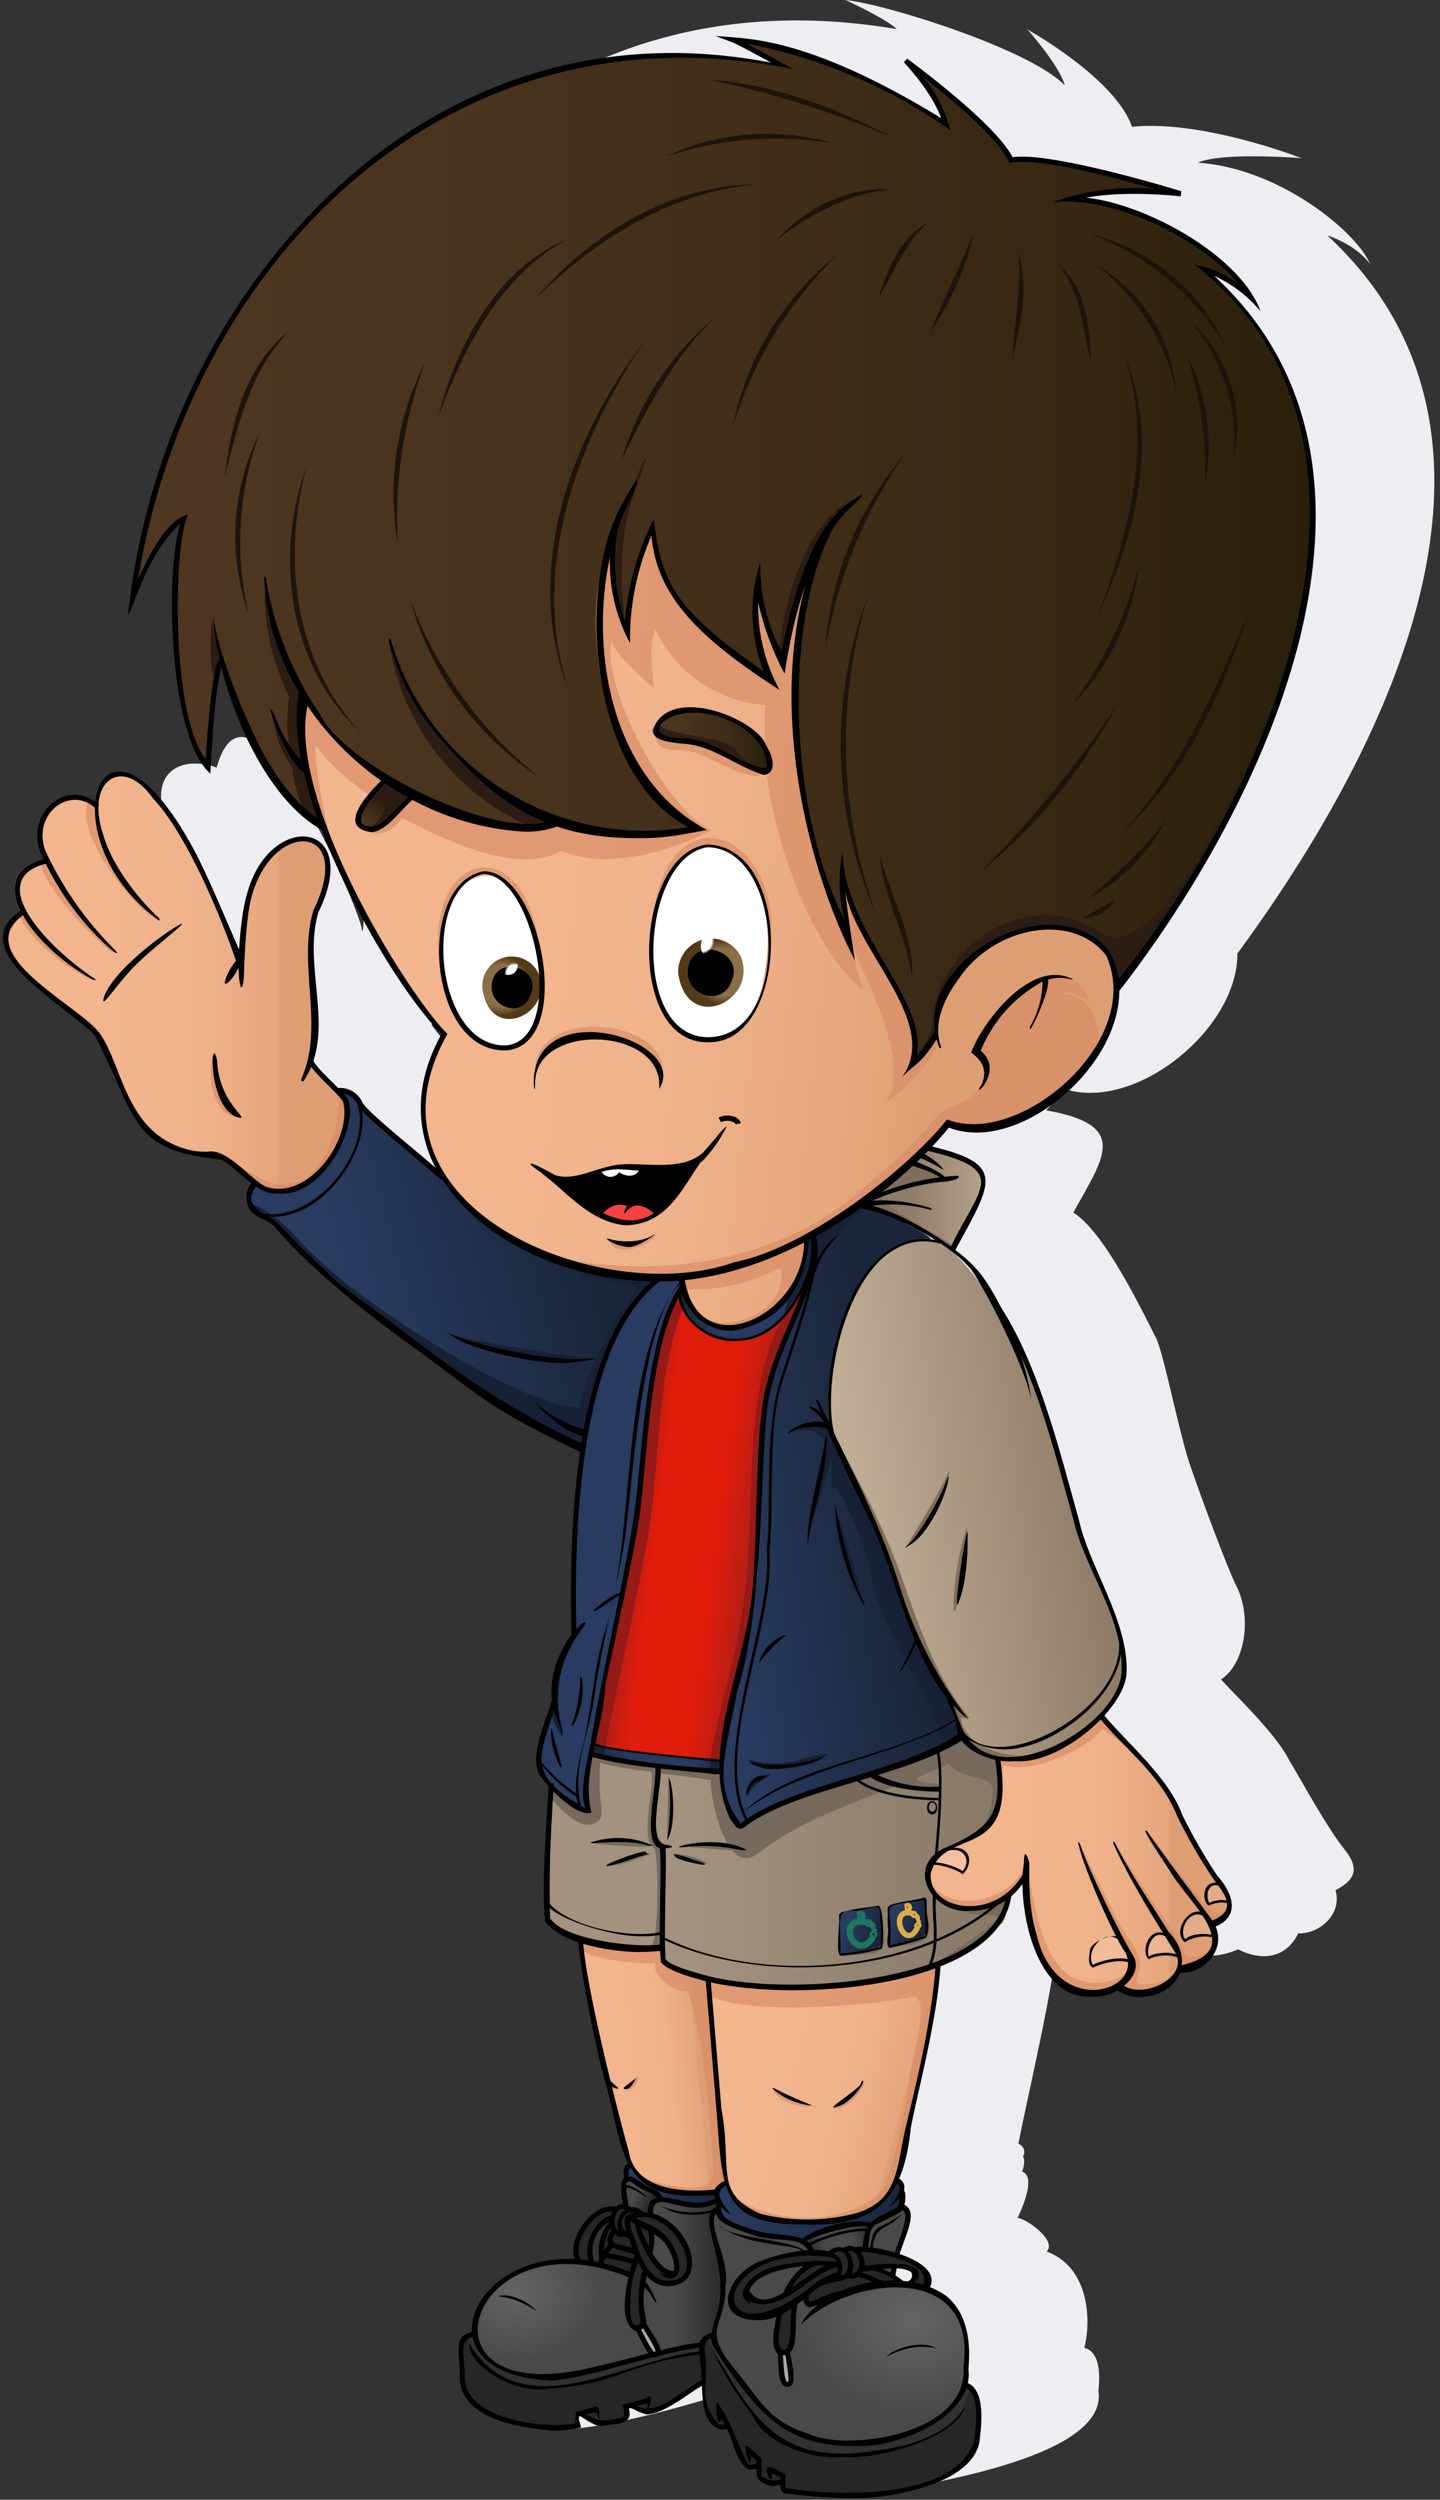 <svg xmlns="http://www.w3.org/2000/svg" xmlns:xlink="http://www.w3.org/1999/xlink" id="bcd47889-3248-49c1-897c-7a2d6d16ce33" data-name="Layer 1" viewBox="0 0 317 550"><rect x="0" y="0" width="317" height="550" fill="#333333" stroke="none"/><defs/><defs><linearGradient id="a692ea9f-2a2e-4cba-9a1f-f84061a72d83" x1="120" x2="222.3" y1="142.4" y2="142.4" gradientTransform="matrix(1 0 0 -1 0 552)" gradientUnits="userSpaceOnUse"><stop offset=".3" stop-color="#a2927f"/><stop offset=".5" stop-color="#9b8c79"/><stop offset=".9" stop-color="#897a6a"/></linearGradient><linearGradient id="e5e9f675-c921-46b3-9cd8-7b091f0d6d77" x1="135" x2="168.5" y1="221.6" y2="217.2" gradientTransform="matrix(1 0 0 -1 0 552)" gradientUnits="userSpaceOnUse"><stop offset="0" stop-color="#a91f18"/><stop offset=".1" stop-color="#b01f16"/><stop offset=".2" stop-color="#c21e12"/><stop offset=".3" stop-color="#e01c0b"/><stop offset=".7" stop-color="#e01c0b"/><stop offset="1" stop-color="#a91f18"/></linearGradient><linearGradient id="a0f0df6d-1c22-4027-b980-5ad4bda5d721" x1="130" x2="158.8" y1="165.4" y2="165.4" gradientTransform="matrix(1 0 0 -1 0 552)" gradientUnits="userSpaceOnUse"><stop offset="0" stop-color="#1a263b"/><stop offset=".3" stop-color="#293a5f"/><stop offset=".8" stop-color="#293b60"/><stop offset="1" stop-color="#19253a"/></linearGradient><linearGradient id="b3586d59-0280-400a-87ce-608aa9ed609f" x1="137.6" x2="157.9" y1="71.2" y2="71.2" gradientTransform="matrix(1 0 0 -1 0 552)" gradientUnits="userSpaceOnUse"><stop offset="0" stop-color="#293b60"/><stop offset="1" stop-color="#19253a"/></linearGradient><linearGradient id="a5cd1dcd-cf8f-4a47-a773-4e80413f712f" x1="157.9" x2="198.7" y1="65.6" y2="65.6" xlink:href="#b3586d59-0280-400a-87ce-608aa9ed609f"/><linearGradient id="a062a622-d98c-42ff-bc6b-9249a96beee8" x1="155.1" x2="196.2" y1="215.2" y2="221.9" xlink:href="#b3586d59-0280-400a-87ce-608aa9ed609f"/><linearGradient id="fd052ac9-edd2-4006-8cf2-d0b52827b9ed" x1="186.6" x2="192.8" y1="128.4" y2="125.6" xlink:href="#b3586d59-0280-400a-87ce-608aa9ed609f"/><linearGradient id="b4d4ba58-9721-4f31-b6e3-7f0ceca02954" x1="196.6" x2="202.4" y1="130.2" y2="127.7" xlink:href="#b3586d59-0280-400a-87ce-608aa9ed609f"/><linearGradient id="e9141ae9-4596-47fd-a706-ac33ed4f0706" x1="177.6" x2="191.9" y1="57" y2="60.7" gradientTransform="matrix(1 0 0 -1 0 552)" gradientUnits="userSpaceOnUse"><stop offset="0" stop-color="#282828"/><stop offset=".3" stop-color="#494949"/><stop offset=".7" stop-color="#494949"/><stop offset="1" stop-color="#282828"/></linearGradient><linearGradient id="a690dc26-4c4e-45a6-8934-921ab67f3069" x1="148.5" x2="159.5" y1="51.2" y2="51.2" gradientTransform="matrix(1 0 0 -1 0 552)" gradientUnits="userSpaceOnUse"><stop offset="0" stop-color="#494949"/><stop offset="1" stop-color="#282828"/></linearGradient><linearGradient id="af199dc0-b308-4b81-9a2e-b88484abdd9a" x1="139.7" x2="143.2" y1="68.7" y2="67.2" xlink:href="#a690dc26-4c4e-45a6-8934-921ab67f3069"/><linearGradient id="fb5a1587-ad8a-43fc-b966-4b44ccb65691" x1="156.5" x2="209.2" y1="100.2" y2="86.3" gradientTransform="matrix(1 0 0 -1 0 552)" gradientUnits="userSpaceOnUse"><stop offset=".3" stop-color="#f2b58d"/><stop offset=".6" stop-color="#efb189"/><stop offset=".8" stop-color="#e5a67c"/><stop offset=".8" stop-color="#de9e74"/></linearGradient><linearGradient id="a03ed2d3-1b37-40c8-8661-c6819d6977d8" x1="128.5" x2="159.7" y1="96.2" y2="99.2" xlink:href="#fb5a1587-ad8a-43fc-b966-4b44ccb65691"/><linearGradient id="e78b0083-f4b3-4aaf-92b7-46afebab2a81" x1="68" x2="245.9" y1="357.3" y2="337.3" gradientTransform="matrix(1 0 0 -1 0 552)" gradientUnits="userSpaceOnUse"><stop offset=".3" stop-color="#f2b58d"/><stop offset=".5" stop-color="#efb189"/><stop offset=".7" stop-color="#e5a67c"/><stop offset=".8" stop-color="#de9e74"/></linearGradient><linearGradient id="b622627e-619c-4214-aeec-feadf71c822a" x1="149.5" x2="179.2" y1="268.7" y2="268.7" xlink:href="#a0f0df6d-1c22-4027-b980-5ad4bda5d721"/><linearGradient id="ff5c8177-7ad1-4e9b-bf16-3ac576030d4a" x1="29.9" x2="289.2" y1="430.5" y2="430.5" gradientTransform="matrix(1 0 0 -1 0 552)" gradientUnits="userSpaceOnUse"><stop offset="0" stop-color="#4f3721"/><stop offset=".3" stop-color="#48331d"/><stop offset=".8" stop-color="#362712"/><stop offset="1" stop-color="#291f0a"/></linearGradient><linearGradient id="b1740da7-97f3-4883-b868-f808b7fa46ca" x1="144.2" x2="169.3" y1="388.9" y2="388.9" xlink:href="#ff5c8177-7ad1-4e9b-bf16-3ac576030d4a"/><linearGradient id="edbd3315-46e1-4172-908d-18872b35ce3e" x1="81.3" x2="84.7" y1="369.3" y2="375" xlink:href="#ff5c8177-7ad1-4e9b-bf16-3ac576030d4a"/><linearGradient id="fff1117d-8536-4d17-9645-c3832aa720e6" x1="204.2" x2="270.7" y1="143.9" y2="143.9" xlink:href="#fb5a1587-ad8a-43fc-b966-4b44ccb65691"/><linearGradient id="b6c46e67-b073-4c94-8b0f-a35be63df686" x1="1.2" x2="76.3" y1="335.9" y2="335.9" xlink:href="#fb5a1587-ad8a-43fc-b966-4b44ccb65691"/><linearGradient id="f6571650-1f32-4dca-b084-b5318912b44f" x1="76.2" x2="129.8" y1="265.6" y2="280" xlink:href="#b3586d59-0280-400a-87ce-608aa9ed609f"/><linearGradient id="f3d34b3b-ce59-44d5-b5be-d7645a1ff05a" x1="221.1" x2="194.7" y1="288.4" y2="288.6" gradientTransform="matrix(1 0 0 -1 0 552)" gradientUnits="userSpaceOnUse"><stop offset="0" stop-color="#bfad95"/><stop offset=".8" stop-color="#8e7c68"/></linearGradient><linearGradient id="a8a63b3e-9cfa-49f7-8bd0-cd79814c0fda" x1="188.8" x2="253.4" y1="219.1" y2="227.3" xlink:href="#f3d34b3b-ce59-44d5-b5be-d7645a1ff05a"/><radialGradient id="ecbe759f-0596-41fc-8b0a-eaacc2ed9063" cx="-309.2" cy="555.8" r="1" gradientTransform="matrix(27.22 0 0 -21.15 8617.3 12265.5)" gradientUnits="userSpaceOnUse"><stop offset="0" stop-color="#646464"/><stop offset="1" stop-color="#494949"/></radialGradient><radialGradient id="b083783e-e518-4441-a2eb-ac987fecb002" cx="-304.1" cy="555.7" r="1" gradientTransform="matrix(19 0 0 -15.39 5891.7 9056.5)" xlink:href="#ecbe759f-0596-41fc-8b0a-eaacc2ed9063"/><radialGradient id="a70729b0-fdc4-4901-958e-24ebc3ed15be" cx="-278.9" cy="569" r="1" gradientTransform="matrix(6.93 2.23 2.23 -6.93 823.5 4779)" gradientUnits="userSpaceOnUse"><stop offset=".7" stop-color="#8a6f48"/><stop offset="1" stop-color="#533a18"/></radialGradient><radialGradient id="eadc83c3-5c65-4f8d-af46-e56c22fa4b49" cx="-274.2" cy="570.4" r="1" gradientTransform="matrix(6.24 2 2 -6.24 680.6 4324.6)" xlink:href="#a70729b0-fdc4-4901-958e-24ebc3ed15be"/><radialGradient id="b4530209-bc0b-4fbb-a864-acbe64d1f292" cx="-182.8" cy="598.5" r="1" gradientTransform="matrix(2.11 .68 .68 -2.11 92 1601.2)" gradientUnits="userSpaceOnUse"><stop offset=".8" stop-color="#fff"/><stop offset="1" stop-color="#fff" stop-opacity="0"/></radialGradient><radialGradient id="bf272dbb-52b4-4a1b-9035-22c228beab62" cx="-218.4" cy="587.6" r="1" gradientTransform="matrix(2.85 .91 .91 -2.85 242 2080.4)" xlink:href="#b4530209-bc0b-4fbb-a864-acbe64d1f292"/><style>.a67e0936-be5b-4090-bdfd-a89a2915eb44,.b7da0185-fe6e-4457-ac56-baed305bec8e{isolation:isolate}.acd251d1-2f87-4ded-ab5c-b352d306ecd8{fill:#494949}.abbcec9f-14e8-4919-96a4-61af5bdfde51{fill:#262626}.b9fe2748-e757-4efb-aa3d-0b7f1ae81b5a{fill:#303030}.aa2bbfe4-ffde-476f-aedd-9ff4f66b7cf8{fill:#a8a8a8}.a8475ce5-9b19-4d7c-b1ec-3fef0b2327b3,.b7da0185-fe6e-4457-ac56-baed305bec8e{fill:#fff}.b7da0185-fe6e-4457-ac56-baed305bec8e{opacity:.15}.a67e0936-be5b-4090-bdfd-a89a2915eb44{fill:#d88b64;opacity:.65}.f81d4798-0959-4cbe-974d-e9cbc3fbec16{fill:#162136}.aca1dc88-f784-4667-999f-090b3e1f468b{fill:#961a17}.b5f5ac40-29cc-4c6b-82d6-638e3276d54b{fill:#77695c}.a21c2a14-8b4f-4544-8c06-8501810d9a67{fill:#7e6e5b}.ec76ec16-61c6-4842-857b-138fe0ccdab1{fill:#2b1d13}.fb3468cd-9ec9-4d0d-b168-29e1a7b0b684{fill:#1e140e}.a34bbfad-9caf-47f3-bb93-72345554a491,.acab02c4-c313-4840-81ef-226c35d24df3,.badc8574-cc80-4494-809c-c1738dac3b53,.f620002c-319a-4fc1-a22a-e29bddea05a6{fill:none;stroke-miterlimit:10}.badc8574-cc80-4494-809c-c1738dac3b53,.f620002c-319a-4fc1-a22a-e29bddea05a6{stroke:#ddab47}.badc8574-cc80-4494-809c-c1738dac3b53{stroke-width:1.19px}.f620002c-319a-4fc1-a22a-e29bddea05a6{stroke-width:.95px}.a34bbfad-9caf-47f3-bb93-72345554a491,.acab02c4-c313-4840-81ef-226c35d24df3{stroke:#1d775d}.a34bbfad-9caf-47f3-bb93-72345554a491{stroke-width:1.4px}.acab02c4-c313-4840-81ef-226c35d24df3{stroke-width:1.12px}</style></defs><path id="b8f3b4ac-ea77-42cf-a8a5-e6ac1468d82c" fill="#ededf2" d="M224.2 471.7a1.9 1.9 0 011 2.8c.7 1.2-.2 3.3-.2 3.3 2.9 1 .5 7.1-1 10.2 1.9.1 8.8 5 6.4 7.4 9.3 3.4 9.9 14.9 8.3 21.2 3.1.7 3.6 5 3.1 9.4 2 12.6-27.3 19.3-52.3 23-4.7.5 14.3-8.3 11.4-8.7s-2.5-.5-2-2.3l-.9.4s-37.8-7.2-42.2-10.6c-32.9 9.8-38.1 6.1-38.1 6.1l7.9-18.9 39-43.6a4.5 4.5 0 010-1.8c.1-1 .6-.6.2-2s-3.2-13.5-4.6-17.2c-2.5-7.6-4.9-25.8-5.8-31.7l-5.7-2.2c-4.2-3.1-.9-15.4-1.3-22s1.9-8.7-1.5-11.8 2-13.2 2.5-16.9c-1.5-2.7 2.6-12.9 4.4-13.7-.6-8.2.7-33.8 2.2-41.2a255 255 0 01-66.6-48.2c-4.8-4.3-9.2-4.3-6.1-10.6-13-12.6-21.2.7-30.2-23.7-1.4-2.9-3.5-7.9-4.5-9.5s-29.4-19.1-15.9-26.4c-2.4-5.2-1.3-9.7 5-11.2-4.5-12.3 4.1-15 11-12.4 7.1-25.7 31 30.1 31.9 35.3.3 2.1.5-1.3.5-4-1.8-5.4 4.2-27.5 14.8-23.3 8.6 3.7 0 15.8.2 23.3-.9 4.9 2.3 22.2-.1 25.3 0 0 3.3 4.6 5.9 6.6 2.1-.8 5.1 2.2 5.7 3.9s9.8 9.5 17.1 14.8c-5.6-6.4-3.6-26.3.6-31.3a162.8 162.8 0 01-27.2-46c-9.2-5.1-19.1-21.6-22.1-35.2-2.2 5.4-2.1 22.5-2.1 22.5-7.9-9.8-10.8-36.7-6.3-54.2-4.3 2.1-7.2 9-11.4 16.9C68.6 49.5 120-6.7 197.4 6.4 194.9 4 186.1 0 186.1 0c8.5.8 40.7 10.8 48.3 18.8-1.1-4.3-8.2-12.3-8.2-12.3s19.3 10.7 23 21.4c15.6-1.6 37.3 6.9 37.3 6.9s-17.6-1.4-22.8 1c18.1 1.2 35.1 15.4 37.9 22.3-3.2-4.4-9.4-6.3-9.4-6.3 48.7 45.1 11.7 115.1-19.8 158 .1 16.5-22.1 34.6-37.7 29.9l-4.4 4.6c18.7 3.3 12.5 10.5 6 22.5 6.7 4.2 14.7 20.7 18.3 27.8 1.8 4.2 5 20.8 7.4 27.8s7.3 20.2 9.8 25.8c4.2 7.6 2.1 18.1-3 21.3 2.7 3.1 12.1 11.9 15 17.8 2.4 3.9 8.3 14.8 12.1 19.5s2 7-1.9 9.1c1.5 5.2-3.4 9.6-8.2 9.5-4.4 8.6-13.2 3.5-13.2 3.5-15 6.3-21-9.8-20.2-23.8-.6 1.4-4.4 4.3-4.4 4.3 1.6 6.9-8.2 11.4-15.1 14.9-.2 10-7 38.2-8.7 47.4z" data-name="shadow" style="isolation:isolate"/><path fill="url(#a692ea9f-2a2e-4cba-9a1f-f84061a72d83)" d="M211.8 381.7c-9.7 5.7-20 8.7-30.5 12a71.2 71.2 0 00-14.8 5.5c-.5.4-2.9 2.5-3.6 2.5s-2.6-3.5-3.3-5-.4-5.2-1-7.1c-4.2.1-10.1-.8-14.2-1.3s-10.6-1.3-14.5-2.1c-.5 3.5-1.9 8.8-.1 12.2-3-.2-5.9-3.5-8.4-5.1-.3 3.1-.6 9.2-.6 12.3s-3.3 19.1 2.9 19.5a39.2 39.2 0 0022.1 3.6 7 7 0 00.2 2.9c19.8 10.4 57.5 7.1 74.3-8.2.7-.4 1.1-2.1 1.3-2.8s.8-3.1.7-3.6c-5.1 5.6-22.2 3-17.3-7.5 12.1-8.9 16.8-5.8 14.6-22.9-2.8-.5-7-1.8-7.8-4.9z"/><path fill="url(#e5e9f675-c921-46b3-9cd8-7b091f0d6d77)" d="M133.9 365.7c-1.8 6.4-1.8 11.8-3.1 18 8.8 2.8 19.1 2.3 28.1 3.8 1.5-13.1 5.8-25.5 7.3-38.7s-.4-29.4 3.2-44.1c3-9.8 5.4-14.9 8.5-23.1a39.8 39.8 0 00-3.4 5.6 23.2 23.2 0 01-7.9 6.8c-6.7 2.5-16.5-1.4-16.9-9h-.4c-6.9 12.5-6.8 28.9-8.4 42.8-.8 8.2-3.2 19.4-4.6 27.5-.3 1.1-2.7 9.1-2.4 10.4z"/><path fill="url(#a0f0df6d-1c22-4027-b980-5ad4bda5d721)" d="M131.3 386.4l-1.3-.3.7-2.8.2.3c8.8 2.9 18.7 2.6 27.8 3.7l.2 2.5c-3.9.4-10.3-1-14.2-1.4s-9.7-1-13.4-2z"/><path fill="#293b60" d="M126.3 360.1c-3.5 3.5-4.4 7.8-4.5 12.4.4 1.1-.2 3.6-.5 4.7-1 3-2.8 8.1-2.9 11.3s7.2 8.8 11.4 10.2c-2.5-5.4.2-12.4 1.2-17.5 1.9-12.2 6.1-29.3 8.1-42.2s2.7-28.7 5.6-41.6c1.1-4 2.8-10.5 5.4-13.8V281h-5.6l-.4.8c-11.2 7.8-15.1 32.8-16.5 44.5a252 252 0 00-1.7 24.5c.1 2.3.6 7.1.4 9.3z"/><path fill="url(#b3586d59-0280-400a-87ce-608aa9ed609f)" d="M138 479.6a2.7 2.7 0 01.2-3h.6c3 6.2 13.4 6.2 19.1 5.5a6.2 6.2 0 00-.1 1.9c-2 1.4-6.4 1.1-8.7 1a33.1 33.1 0 00-3.9-1.1l-.3-.6a42.8 42.8 0 00-6.2-3.8z"/><path fill="url(#a5cd1dcd-cf8f-4a47-a773-4e80413f712f)" d="M160.1 480.2l-1.4.6a3.5 3.5 0 00-.6 3.4c-.3 1 .3 2.3.2 3.3 5 4.4 12.6 4.1 18.6 5.7l.6-.9a29 29 0 016.5-2.1c2.1-.5 5.5-1.5 7.7-.6a25.2 25.2 0 016.8-3.8c0-1.6.4-3.5 0-5.1l-.9-1c-2.5 4.9-6 6.7-11.2 8s-12.5 1.7-18 .2c-3.4-1-8.2-3.6-8.3-7.7z"/><path d="M166.5 506.1l-1.4-.6-.6-.9v-1.1c2.4-4.5 9.2-5.3 13.8-5.7a12.2 12.2 0 01-3 3 21.4 21.4 0 00-2.5 4.1c-1.6 1.2-4.4 1.3-6.3 1.2z" class="acd251d1-2f87-4ded-ab5c-b352d306ecd8"/><path fill="url(#ecbe759f-0596-41fc-8b0a-eaacc2ed9063)" d="M158.1 486.1a3.8 3.8 0 00-1.6 1.2c-.2 2 .9 4.8 1.5 6.6l1.1 6.2c-.1 2.3-.1 5.8-.7 8s-1.4 4.3-1.2 6.3c2.9 7 9 14 14.6 19 2.6 2 7.3 2.7 10.3 3.8a38.9 38.9 0 0017.3-1.6c11.3-3.9 13.8-8.8 13.4-20.4-1.7-7-3.3-10.1-10.5-12.1-1.6-.2-5.1-.7-6.7-.7l-6.1 1c-2.6.5-5.8 2.2-8.3 3.1l-.8-.2a9.5 9.5 0 01-2.4.7l-.6-.7v-1.5l-2.1 1.7c-.6 3.1-.6 7-1.1 10.2l-.7.6.8 6.3-.4.7a1.9 1.9 0 01-1.3 0v-.2l-.7-6.6c-1.8-1.6-.3-6.7-.2-8.9l-3 1h-3.3c-1.7-.4-4.1-1.3-4.7-3.1.3-3.7 3.6-6.8 6.7-8.3s7.9-2.5 11.8-2.3c-.8-2.8-3.2-2.8-5.6-3.3-5-.9-11.6-1.4-15.3-5.4z"/><path fill="url(#a062a622-d98c-42ff-bc6b-9249a96beee8)" d="M166.7 346.5c-1.3 9.4-4.3 22-6.2 31.3-1.4 5.4-3.5 19.2 2.2 23.8h.8a27.2 27.2 0 013.8-2.9l13.3-4.7a147 147 0 0030.9-12.1c-1.9-8.1-7.7-16.7-10.9-24.4-2.1-5.9-5-14.2-7.3-20s-6.8-13.9-9.2-19.8c-4.4-14.4 1.9-44.3 20.8-45.1-.1-.7-8-4.8-8.7-5.1a23.1 23.1 0 00-7.2-2.2c-2 1.3-7.8 5-9.8 5.9l-.3.5c.4 1.2.2 5 .2 6.3l-1.7 5.1c-1.9 4.9-4.9 11.9-6.5 16.9-4.8 13.9-3.5 31.9-4.2 46.5z"/><path fill="url(#fd052ac9-edd2-4006-8cf2-d0b52827b9ed)" d="M184.8 422.9s-.2-2 .5-2.2l7.5-1.2c2.2-.3 1.1 7.4 1.3 8.4s-9.4 2.1-9.1 2.1l-.2-.3z"/><path fill="url(#b4d4ba58-9721-4f31-b6e3-7f0ceca02954)" d="M195.7 421.1v7l.3.3c9.6-2.8 8-.7 7.6-10.4a33.2 33.2 0 00-7.6 1.1l-.5.6z"/><path d="M191.8 489.4c1.8-1.3 4.5-2.7 6.4-3.9l1.1.3.5 1.2c-.6 2.8-1.2 6.7-2.3 9.3a14.4 14.4 0 00-7.1-1.2c.4-1.5.4-4.4 1.4-5.7z" class="acd251d1-2f87-4ded-ab5c-b352d306ecd8"/><path fill="url(#e9141ae9-4596-47fd-a706-ac33ed4f0706)" d="M190.1 489.2l1.6.4-.7 1.8a9.6 9.6 0 01-.6 3.7h-2.2c-.4-.5-1.5-.5-2.1-.4l-.5.4h-2.3l-.5.6-3.9-.3a11 11 0 00-2-2.3 5.6 5.6 0 012.9-1.6l5.8-2.1z"/><path fill="url(#b083783e-e518-4441-a2eb-ac987fecb002)" d="M106 517.8a10.8 10.8 0 01-1-7.3l1-3.7a15.6 15.6 0 014.2-5A25.3 25.3 0 01127 498a26.7 26.7 0 0111.8 2.6 25.4 25.4 0 000 11.3l1.7.5 2.9 5.4c-4.6 2-12.7 3.5-17.4 4.9-6.6 1.1-15.1.2-20-4.9z"/><path fill="url(#a690dc26-4c4e-45a6-8934-921ab67f3069)" d="M147.6 517.1l-2.7.5v-.7a40.5 40.5 0 01-3.2-5.4 44.7 44.7 0 00-.7-4.7 19.8 19.8 0 011.2-7.2l1.9 1.8 2.2 1.1h2.5l1.9-1.1c2.1-3.4.1-6.8-1.4-9.9-1.4-1.5-4-3.5-6.1-3.8-.2-8.5 7.3 1 14.6-3.7a10.1 10.1 0 01.3 1.7 2.5 2.5 0 01-1.3 1.2c-.9 1.5.1 3.9.8 5.3l.8 3.9c2.1 4.6-.6 14.1-1.4 17.9-1.3.1-1.9.3-2.1 1.8a5.8 5.8 0 01-2.6.2z"/><path fill="url(#af199dc0-b308-4b81-9a2e-b88484abdd9a)" d="M137.6 485.6c-.1-1.5-.7-4.3-.2-5.8l1-.5c.6 0 2.3 1.4 2.8 1.7l4 2.1v.6l-1 .2c-.8.9-.8 2.6-1.2 3.7l-2-.3c-.2-.6-1.5-1.2-2-1.5l-.8.5z"/><path d="M102.7 527.4c-1.1-.4-1.2-8.6-1.1-8.5-.1-1.5.1-4 1.1-5.2l1.9-.5c-.3 8.1 13.4 10.4 18.8 10a109.8 109.8 0 0010.9-2.9c2.5-.6 6.6-1.2 9.1-2.3.1.6 1.9-.2 1.9-.4 2.6-.5 6.5-1.6 9.3-1.8a6.1 6.1 0 01.9-1.6l1.5-.3c.3 1.6 2.6 5.1 3.5 6.5 4.1 5 5.8 9 12.6 13.8 11.7 6.4 34.4 3.9 39.1-9.7 3.8.7 3.3 9.3 3 10.9.4 14.7-35.8 15.2-42.8 12.3V546l-2.6.4-2.6-1.2a12.2 12.2 0 01-.1-2.7l-2.6.3c-1.9-1.8-2.9-6.9-4.3-9.1a5.2 5.2 0 01-2.5.2l-2.6-3.8-.2-5.8h-1.1l-5.8 4.2a28.1 28.1 0 00-5.3 2.2l-3.8-1.5-1.2.2a20.9 20.9 0 01.1 2.5c0 .4-5.5 1.1-5.8 1.2l-4.2-2.1h-.2l-.4 2.6c-5.2 1.9-20.8-1.3-24.5-6.2z" class="abbcec9f-14e8-4919-96a4-61af5bdfde51"/><path d="M102.7 513.7c1.9 11.3 15.6 12.5 25.2 10.9s17.2-5.7 26.9-7v-1.8c-8.6.8-19.3 4.5-27.8 6.6l-4.9 1-4.2-.2c-5.3-1.8-12.7-2.7-13.3-9.7a13.7 13.7 0 00-1.9.2zM157 513.9l-1.2.2c1.7 6.1 11.7 22.1 18.1 24.1 12.3 4 37.3 2.5 39.6-12.9l-1.3-.8c-3.6 12.8-25.6 15.6-37.1 10.7a28.1 28.1 0 01-11-10.1c-1.9-2.8-7-7.6-7.1-11.2z" class="b9fe2748-e757-4efb-aa3d-0b7f1ae81b5a"/><path d="M127.5 498l3.1.2c-2.1-3 .8-9.8 4.2-10.3.1 1.5-1.2 2.9-2 4a14.3 14.3 0 01-.3 2.9 17.6 17.6 0 000 2.3l-.7 1.4a28.3 28.3 0 017 2.1c-.3 1.4-1.3 9.7.6 11.7a3.2 3.2 0 002.3-.8 15.7 15.7 0 00-.5-3.7 17.5 17.5 0 011-8.2c.7 2.5 8.9 4.5 9.3-.4.9-3.2-2.5-8.7-4.5-10.2s-3.8-1.4-3.8-1.4l.2 2.8c1.6 1.1 3.9 2.8 4.6 4.8a24.6 24.6 0 00.9 2.9 6.4 6.4 0 01-.5 2.4c-2.2-.5-4.8-2.5-5.2-4.8a23.2 23.2 0 00.4-4.6l.6-.6v-2.9l-3.2-.5-1-1h-1.9l-.5-.5a28.7 28.7 0 01-4.1.5l-2.2 1c-3.2 2.8-5.7 6.5-3.8 10.9zM179.8 497.7v-1.9c-6.9.1-16.3 1.7-19 9.2l.3 2.9a10.5 10.5 0 0010.3 1c.1 2.1-.8 6.4.1 8.4l2.1.3.8-.8a60.6 60.6 0 01.7-10.4l2.2-1.6v1.5l.9.7c1.2.1 4.7-1.4 5.8-1.8 4-1.3 10.3-2.8 14.4-2.9-1.1-1.5-4.3-2.2-5.6-3.6a17.5 17.5 0 018.5 1 2.7 2.7 0 01-1.4 2.6l3.4 1.2 1.1-1.6c-.3-2-2.4-3.7-4.1-4.4a29.5 29.5 0 00-5.2-2.3 20.2 20.2 0 00-6.5 0 4.7 4.7 0 00-2.6-.5l-.4.3a5.4 5.4 0 00-2.2.1l-.9.7a11.3 11.3 0 01-4.1-.2l.2 2.2h2.9l-3.6.7a15 15 0 00-5 6.5l-2 .5s-2.2 1.3-3.8.9c-6.7-1.3.4-6.9 3.1-7.2s6.4-1 9.6-1.5z" class="abbcec9f-14e8-4919-96a4-61af5bdfde51"/><path d="M143 496.5a9.8 9.8 0 01.5-2.9 17.1 17.1 0 00-.1-3.2 22.5 22.5 0 014 3.6l1.1 2.9c.2 1 .5 2.7-.1 3.6-2.2-.5-4-2.4-5.4-4zM192.9 498.7l4.1-.3-.4 2.3a10.2 10.2 0 01-3.7-2z" class="acd251d1-2f87-4ded-ab5c-b352d306ecd8"/><path d="M171.7 517.5h1.6c0 .6 1.2 6.3.5 6.7h-1.4zM140.6 512.6l1.4-1.1 2.9 5.4v.7a2.4 2.4 0 01-1.4.2z" class="aa2bbfe4-ffde-476f-aedd-9ff4f66b7cf8"/><path fill="url(#fb5a1587-ad8a-43fc-b966-4b44ccb65691)" d="M160.1 480.2c-1.2-6.4-1.7-15.6-2.4-22.1l-1.8-20.7v-1.9c15 3.2 35.9 2.4 50-3.3 1.4 5.3-3.5 22.1-4.1 27.6l-2.3 10.4c-.4 3.8-1.6 9-3.8 12.1-4.7 8.3-33.9 9.7-35.7-2.1z"/><path fill="url(#a03ed2d3-1b37-40c8-8661-c6819d6977d8)" d="M138.8 476.4a311.9 311.9 0 01-11.1-49.6c5.5 2 12.2 2.3 17.9 1.9.4 1.5-.6 2 1.5 3.6 3.8 1.7 6 2.1 8.9 3.2 1.1 14.2 1.7 30.8 4.1 44.7a4 4 0 00-2.2 1.8c-5.5.4-16.4.7-19.1-5.6z"/><path fill="url(#e78b0083-f4b3-4aaf-92b7-46afebab2a81)" d="M149.9 281a11.8 11.8 0 007.6 10.6c9.8 4 21-10.4 19.7-18.8 4.5-4 8.2-3.8 15.7-10.1a211.6 211.6 0 0015.7-15.5c16.5 5.3 37.1-12.6 37.3-30.1-2.6-25.4-42.5-9.5-39.8 10.8a19.2 19.2 0 01-5.2 5.8c3.5-8.6-6.8-20.1-9.9-26.5-1.9-4-4-9.8-5.5-13.9-.6 1.5.8 9.7 1 11.4-5.4-11.4-7.5-20.2-10.6-33.9s.7-34.5 3.8-47.8l-.4-.3a93 93 0 00-6.9 22.9 47.6 47.6 0 01-5.4-15.9c-2.2 4.2.7 15.7 2.1 19.4-11.5-7-25.1-18.4-25.3-33a65.1 65.1 0 00-5.9 22.4c-2-3.2-3.5-14.6-3.2-18-7.4 21.4-1.1 49 18.3 61.5-1.1 1.7-19.8 1.6-19 1.4l-11.7-2.3c-10.1 3.3-22.1-2-31.2-6.2-1.4.9-5.4 6.9-9 7.5-8.2.1 1.2-10.1 2.7-10.6-.9-1.5-7.1-5.8-8.6-6.9-2.8-2.9-6.8-7-8.8-10.6-2.1 9.3 1.7 20.7 4.5 29.5s7.5 17 11.6 23.6a218.1 218.1 0 0014.3 19.9c-17.5 36.1 21.3 55.1 52.1 53.7z"/><path d="M122 259c2.1 2.9 6.2 6.6 9.6 7.9 2-1.5 3.8-3.2 7-1.7 1.3-1 5.1.9 6.1 1.9a76.9 76.9 0 008.9-11.7c-2.3 2.1-9.7 2.5-12.3 1.7l-.3.8-1.2 1.1a4.4 4.4 0 01-3.2-.1l-1.3.4-2-.2-1.9-1.3a13.3 13.3 0 01-9.4 1.2z"/><path fill="url(#b622627e-619c-4214-aeec-feadf71c822a)" d="M150.4 287.6a16.8 16.8 0 01-.9-3.2l.6-1.1c.3 1 1.6 3.5 2 4.4l3.1 2.8 2.9 1.3c4.6 2.2 11.9-3 14.6-5.8l1.9-2.5 1.7-4.5a21.8 21.8 0 001.1-6.2l1.6-.9c1.5 7.7-4.8 18.9-12.8 22.3-6.8 1.5-13.8-.7-15.8-6.6z"/><path fill="url(#ff5c8177-7ad1-4e9b-bf16-3ac576030d4a)" d="M40.4 114.5c-2.9 17.5-4.1 38.1 5.2 53.9.6-6.9 1.5-15.1 2.6-22l.6-.5c3 6.6 5.5 15.8 9.2 22.1 3.2 4.1 7.9 11.5 12.9 13.6a70 70 0 01-3.8-27.9c5.9 11.2 18.1 18.7 29.3 23.9 7.8 2.8 17.6 6 25.9 3.3a67.7 67.7 0 0031 1.4 51.9 51.9 0 01-21.5-36.5c-.5-6.6.2-19.6 2.9-24.4a43.5 43.5 0 003.2 17.3c1.2-7.5 2.1-16.1 5.9-22.8 0 15.5 14.1 25.8 25.7 33.7-2-5.7-4.3-13.3-2.7-19.3 1.4 4.6 2.7 11.2 5.6 15.1a84 84 0 017.1-23c-1.6 11.2-5.2 24.1-5 35.6.6 15.9 6 33.1 12 47.7-.1-3.6-1.3-7.9-1-11.6.6.6 1.7 3.6 2 4.5a62 62 0 005.7 12.6c5.3 7.4 10.6 16.5 7.3 23a35.9 35.9 0 005.5-6.2 9.1 9.1 0 00.2-3.3c-.5-9.3 17.3-25.5 30.4-19.8 9.8 3.5 9.6 10.3 9.3 12.2s1-.7 1-.7l11.2-15.9a327.4 327.4 0 0017.7-33.7 127.5 127.5 0 0010.4-26.7c6.8-30.5 3.2-58.3-20.5-80.3a21.2 21.2 0 018.4 4.4c-4.8-10.8-26.6-19.6-37.9-20.5.4-1.5 20.8-1.9 20.3-1.5-.2-1.9-33.1-8.4-33.6-7-3.6-6.3-15.9-15.9-20.7-19.8v1c1.9 2.9 5.2 6.8 5.7 10.3-5-2.3-13.2-7.5-18.3-9.7-3.3-2.1-23.6-8.5-27.2-8.2 2.3 1.8 7.5 3.7 9.7 5.8-39.7-8.5-78.7 5.8-106.4 35.1a160.7 160.7 0 00-35.8 80c2.4-4.8 5.1-11.6 9.3-15.1z"/><path fill="url(#b1740da7-97f3-4883-b868-f808b7fa46ca)" d="M144.6 161.9c-2.4-3.5 5.5-6.1 9.5-5.6 6.7-.2 16.3 7.2 15.1 12.9l-.6.5-1.7.2a72.4 72.4 0 00-11.5-5.7l-4.5-1.1a19 19 0 01-6.3-1.2z"/><path fill="url(#edbd3315-46e1-4172-908d-18872b35ce3e)" d="M78.8 180.8c-.2-2.5 2.8-5.5 4-7.5l6.5 3.6c-2.6 2.5-5.2 7.1-9.5 5.2z"/><path fill="url(#fff1117d-8536-4d17-9645-c3832aa720e6)" d="M204.7 415.3c-3.6-10.1 11.6-8.8 14.5-16.1a31.2 31.2 0 00.4-12.4c8.1 1.5 17.5-3.7 22.7-9.3 8 8.1 13.1 12.7 18.7 24.4a201 201 0 005.5 9.7c2.9 4 7.6 8.7.3 11.8 2.6 4.7-2.7 10.1-7.2 10-1 4.6-10.2 6.4-13.7 3.8-14.8 7.1-20.7-13.6-20-24.2h-.4c-2.5 2.3-2 3.7-7.2 5.8s-11.5 1.2-13.6-3.6z"/><path fill="url(#b6c46e67-b073-4c94-8b0f-a35be63df686)" d="M60.6 262c-3.3.1-8.6-5.3-11.1-7.1l-1.5-.8c-15.8.7-18.4-9.7-24-20.9-2.2-5.9-5-9.1-10.3-11.9s-19.5-14.9-8.4-21c-3-5.2-1.1-9.9 5-11-4.1-7.4 1.8-17.8 10.9-12.4l.7-3.8c5.6-8.4 13.7 3.5 17.3 8.9 6.2 10.2 9.1 18.6 13.7 28.4.9-7.6.3-11.6 5-20 3.2-5.8 11.5-8.2 13.9-2.5s-2.1 8.8-2.7 15.5-.2 17.5.2 22.7l-1.1 7.5 4.7 5c.5.6 2.9 1.8 3.3 4.5 1.2 8.3-6.7 20-15.6 18.9z"/><path fill="url(#f6571650-1f32-4dca-b084-b5318912b44f)" d="M56.2 260.3c11.1 7.2 22.2-8.8 19.7-18.8l-1.2-1 .4-.4c2.5.1 3.3 1.5 4.4 3.3l7 6.5c2.6 2.3 8 6.7 10.7 8.9a54.5 54.5 0 007.1 8.4 65.9 65.9 0 0040.3 13.7l-.6 1.2c-10.4 6.3-12.8 26-15.5 36.8-8.8-4-20.9-11.7-28.8-17.3a235.5 235.5 0 01-34.6-27.4l-5.1-5.4c-1.1-1-5-1.9-5.1-4.6s.2-3.1 1.3-3.9z"/><path fill="#f44040" d="M131.8 266.8a6 6 0 016.8-1.6c1.2-.9 5.3.6 6 1.6-2.1 2.6-10.9 3.1-12.8 0z"/><path d="M131.5 257.9c.6 1 3.6 1.8 4.7.8v-.3c.1.7 3.7.6 3.8.3s1.1-1.3 1.3-1.7a19.5 19.5 0 00-5.9 0c-.8.1-3.2.3-3.9.9zM147.5 224.8c-6.6-9.7-4.4-25.6 1.5-34.7s16.7-1.7 18.3 5.5a40 40 0 01-.6 24.9 11.2 11.2 0 01-19.2 4.3zM119.2 218.8c.1-6.7-1.7-16.3-6.1-22.7S100 193 98.4 201c-7 29.2 20.3 40.3 20.8 17.8z" class="a8475ce5-9b19-4d7c-b1ec-3fef0b2327b3"/><path fill="url(#f3d34b3b-ce59-44d5-b5be-d7645a1ff05a)" d="M190.1 265.2l7.2-6.5c.6-.6 6.7-5.5 6.5-6.4 2.5 1.5 15 2.2 12.3 9.2a71.6 71.6 0 01-6.3 13.2c-1.3-.3-4.7-2.4-5.8-3.1a66.7 66.7 0 01-6.4-3.7c-2-1.4-5.3-1.9-7.5-2.7z"/><path fill="url(#a8a63b3e-9cfa-49f7-8bd0-cd79814c0fda)" d="M183.5 316.6a52 52 0 015.1-32.9c3.1-5.7 12.7-14.2 18.8-10s11.4 12.8 14.4 19c4.1 3.6 8.2 17.1 9.4 21.8a290 290 0 0010.3 32.8c2 6.5 7.3 13.9 5.9 21.5-3.5 11.6-18.1 21.3-30.7 17.1-3.8-1.5-4.2-1.9-5.3-5l-2.3-6.7a57 57 0 01-5.3-10.1 93.2 93.2 0 01-7.3-19c-3.6-9.1-8.9-19.7-13-28.5z"/><path d="M204.8 410.1c-.2-.8 7.7 1.7 7.2 2 2.6-3 .1-6-3.5-5.2-1.2.8-3.1 1.8-3.7 3.2zM240.4 432.4c-2.1-4 2.8-8.3 6.4-5.7.5.4 2.2 4.6 2.2 4.6v.4c-1.5-1-7 0-8 1zM252.9 430.9c-1.5-3 1.2-7.1 4.5-4.8.3.6 2.2 3.3 2 4.1h-.3a7.1 7.1 0 00-6.2.7zM260.7 426.9c-1.2-.9-.1-6.1 2.3-5.9a4 4 0 012.8.7c.4.8 1.7 3 1.6 4l-.2.4c-.7-.6-5.4-.4-6.1.8zM266 418.9c-1.4-1.8.2-6.1 3-3.7l1.6 2.9v.4a8.5 8.5 0 00-4.6.4z" class="b7da0185-fe6e-4457-ac56-baed305bec8e"/><path d="M103.9 180.8c6.8 2.3 14.7 2.3 17.6.3 4.7 2.6 27.2 3.9 31.3 1-18.4-8.4-26.6-44.2-18.6-62.3.1 3.8.6 12.7 3.9 19.3.9-8.7 2.2-16 5.7-23.4-1.9 12.3 17.3 30.5 25.6 33.3-2.7-1.9-5-17.7-2.3-21.5a32.6 32.6 0 005.3 17.8c1.2-5.8 1.4-14.6 7.5-24.1-9.9 29.7-5.5 57 6.1 83.8 0 0-.3-7.2-.7-11.8.6 1.7 4 11.2 6 15 4.6 8.2 13.2 17.4 9.2 26.4 0 0 4.5-4.7 6.1-7.6 1.5 2.4-4.8 11.1-11.6 15.5 6-8.3-5-28-7.2-34.2a33 33 0 002.3 9.5c-10.2-7.6-19.3-30.1-21.4-48.2 0-.7 1-.7 1-1.4s-1.2-2.6-1.2-3.5c-.4-10.2.1-9.6.1-9.6a28.8 28.8 0 01-24.3-16.6c-1.8 3.3-.3 12.9-.3 12.9s-8.2-6.6-9.4-10.4c-2.4 9.9 12.6 38.2 22.1 41.6 0 0-18.9 10.5-33.1 4.6-9.9 5.6-26.8-2.9-35.1-7.3 0 0-4 6.2-8.4 2.2 4.9 1.3 7.8-4.8 11.1-7.1l5.3 2.4c1.1.5 6.8 2.1 7.4 3.4zM81.6 175.1c-4-2.7-9-6.6-12-11.1-1 1.4 2.5 20.9 5.6 28.5-8.9-20.2-9.1-25.7-8.3-39.6-.8-.3 9.4 14.2 17.4 18.7" class="a67e0936-be5b-4090-bdfd-a89a2915eb44"/><path d="M229.9 215.1c2.3-.5 7.1-.9 9.2 3.4s-2.8-2-5.6.3c3-.2 8.5 1.6 8.4 10.7-2 6-9.3 12.3-14.7 15.2-7.6 4-11.4 4.2-18.6 2.5-22.3 26.6-62.4 44.6-95.7 26 18.4 8.7 55.7 8.6 77.9-12.5 15.3-12.5 13.7-15 18.8-17.3 6.6-2.1 9.3-7.5 5.3-12.3.2-4.2 10.8-14.9 15-16z" class="a67e0936-be5b-4090-bdfd-a89a2915eb44"/><path d="M150.6 283.6a39.5 39.5 0 0021.2-4.7c2.5 9.6-13.7 16.3-19.1 9 10.2 12.3 26-4.6 24.8-15.4-5.3 2.7-15 5.4-20.6 7.5-1 .1-6 .4-6.8.8zM128 429.1c3.8 2.5 12.7 2.8 16.4 2.9-1.3 3 5.2 6.7 6.9 6.1 3.7 8.5 5.3 32 5.8 40.5a7 7 0 00-1.2 1.9c-2.4 2-15.7 0-16.9-4 .6 5.2 16.4 6.9 18.9 5.7l.2-1a5.7 5.7 0 001.8-1.2 662 662 0 01-3.9-44.5c-3.2-1-7.6-2-10.2-4.2a11.3 11.3 0 010-2.6c-5.7.4-12.8.2-18-2.1 0 0-.8 1.9.2 2.5z" class="a67e0936-be5b-4090-bdfd-a89a2915eb44"/><path d="M156.1 439.1c9.3 4.5 35.3 2.1 44.1.4 5.5-1.9.3 13.7 0 17.7s-3.8 21.9-6.1 24.9c-6.9 6.9-21.4 8.1-31.8 1.8 6.5 6.5 15.4 5.1 24.7 3.6 7.5-1.9 8.5-3.8 10.7-8.2 2.8-14.7 7.8-31.6 8.7-46.5l.5-.8c-5.6 2.5-12.8 3.4-18.7 4.5a94 94 0 01-32.2-1.3 25.4 25.4 0 01.1 3.9zM220 391.9l1-3.6c5.9 2.4 19-3.8 21.6-7.9 0 0 7 4.9 9.1 7.1-4.7-5.2-7.5-8-9.4-10-6.6 6.7-13.3 10.7-23 9.2zM237.5 405.4l6.8 13.6c4.2 8.6 6.5 10.1 6.6 12.8s-1.4 4.3-.2 4.7 6.8.1 8.8-3.4c-1.1 5.1-10.4 7.5-13.4 3.7a9.8 9.8 0 002.9-4.6c.3-1.4-1.3-3.8-1.9-4.9-3.6-6.1-7.3-15.2-9.6-21.9z" class="a67e0936-be5b-4090-bdfd-a89a2915eb44"/><path d="M245.3 405.2c1.6 3 11.7 18 13.7 21.1s1.9 4.3 2.7 4.4 4.3-.4 5.3-3.1c-2 4.3-3.6 5.6-7.4 5.8a9.9 9.9 0 00.3-2.9c-4.9-8-10.8-16.7-14.6-25.3zM252 402.5c1.8 1.7 11.2 14.2 12.9 16.2s3.5 3.2 5.6.8c-.4 2.7-1.8 2.9-3.5 3.9-5.4-6.3-10.5-14-15-20.9zM226.1 409.2c.9 6 2.8 24.9 12.2 26.7 4.6 1.1 9.5-.5 10.6-3.4-6.4 13.6-20.4 3-22.3-8.5-1.1-5.8-.3-9.9-.5-14.8z" class="a67e0936-be5b-4090-bdfd-a89a2915eb44"/><path d="M204.7 414.3c5.6 7.5 18.9 3.3 21.1-4.5l.3 2.6c-1.8 1.5-2.6 5.8-9.4 7.2s-11.6-1-12-5.3zM134.2 459.5c.9.3 2.9.5 1.2-.3l-1.7-.8zM137.3 459.6c1.8 1.9 4.1-3.5 3.1-2.7a13.1 13.1 0 01-1.3 1.6zM170.1 459.4c.8 4 10.6 4.9 7.8 3.6-4.7-1.7-4.9-1.6-7.8-3.6zM183.2 463.7c4.2 1.6 9.2-8.3 6.2-4.8s-3.7 3.3-3.7 3.3a20.7 20.7 0 01-2.5 1.5zM117.8 236.1c-.8-16.3 35.7-11.8 26.8 4.7 6.4-10.4-17.4-15.3-21-12.1a42.7 42.7 0 00-4.3 3.7zM133.7 272.5c2.2 4.9 9.6 1.4 11-1.2-2.5 2-7.7 3.5-11 1.2zM168.5 170.1c-4.4 2.7-13.1-5.1-18.2-5s-6.2-1.4-6.2-4.3c2 3.1 9.2 2.2 11.9 3.5l8.4 4a15 15 0 004.1 1.8zM143.4 210.4c-1.1-42.5 35.6-27.6 24.3 6.7 8.1-32.6-22.6-46.2-24.3-6.7zM98.5 219.5C88 185.8 120.3 178 119 217.1c-1.8-36.8-27.7-29.8-20.5 2.4zM19.5 176.2c-3.7 6.7 11 25.2 15.4 26.1-4.8-3.6-15-17.2-13.8-25zM9.2 189.6c-1.4 3.8 14 20.2 16.2 20a88.7 88.7 0 01-15.1-20.3zM4.2 201.1c1.8 5.5 11.6 13.1 16.7 14.6-8.5-6.1-11-8.3-15.8-15.2zM47.1 231.8c-1.6 3.3-.9 14.6 6.3 14.1l-3.3-2.5a24.4 24.4 0 01-3-11.6zM66.5 237.9a7.3 7.3 0 002.6-3.5l-.8-.6zM73.7 239.4c3 4.1-2.4 21.3-9.7 20.9-4.7 2-13-5.4-15.6-6.4l5.4 4.5c3.3 2.4 2.4 3.9 8.8 3.6 9.2-1.2 14.4-11.5 13.6-19.1 0-1.3-1.7-2.6-2.5-3.5z" class="a67e0936-be5b-4090-bdfd-a89a2915eb44"/><path d="M175.8 314a4.6 4.6 0 00-2.1 1.2c2.5-.7 8.5-1.6 7.7 4.1s-2.6 12.9-3.3 17.5c.4-1.9 4.6-13.1 4.8-15.8.2 1.8.1 5.3.4 6.9.6-4 7 11.8 8.4 18.1 1.3 12.2 15.3 29.6 15.6 38.1l4.7-1.8a78.1 78.1 0 01-2.9-8.1c-3-4.1-5.1-9.9-7.4-14.4s-4.4-12.7-6.5-17.7a615 615 0 00-13.2-28.6 21.4 21.4 0 00-6.2.5z" class="f81d4798-0959-4cbe-974d-e9cbc3fbec16"/><path d="M183.5 330.1c.4 1 9.2 29.2 6 21.6-4.7-12.1-4.5-12.1-6-21.6zM167.5 388.5c-2.6-.9-4.1-1.6-1.1-1a18.9 18.9 0 0010.6-.6c5-1.5 8.8-1.3 0 1.1s-4 .8-9.5.5zM164.3 395c-.3-2.7 3.1-4.5 4.9-4.6s-1.1.8-2.7 2.2-2.3 3.6-2.2 2.4zM55 264.7c8.9 3.6 9.3 8.6 22.5 18.7s38 25.6 50.1 26.4c.6-5.7 9-25.1 17.1-28.3-9.9 4.7-15.2 32-16.2 37.4a270.7 270.7 0 01-40.2-25.2c-7.9-6.1-20.9-16.1-27.2-23.8a20.7 20.7 0 00-2.5-1.9l-2.2-1a6.8 6.8 0 01-1.4-2.3z" class="f81d4798-0959-4cbe-974d-e9cbc3fbec16"/><path d="M98.1 293.1c1.4 1.6 31.5 5.9 32.1 5.8-7.5 1.5-26-2.2-32.1-5.8zM119 275.9c23.8 12.7 25.2-.3 14.5 17.9-1.9 3.9 1.4 1.6 1.4 1.6a26.8 26.8 0 0110.6-14.5 73 73 0 01-26.5-5zM150.4 287.9l.9-1.6-1.2-3-.6.6a19.2 19.2 0 00.9 4zM172.7 289.3a28.6 28.6 0 012.3-7.7c1-2.3 2.8-6.3 2.2-8.8 1.1-.8 7.1-4 8.3-4.7s3.3-2.5 4.8-2.6c-1.8 1.1-11.7 12.6-12.4 16.4s-3.2 5.3-5.2 7.4zM121.3 377.1c.8 2.7 4.3 9.4 1.5.2-.9-3.5-1.5-.2-1.5-.2zM130 386.1l2.9.7.2-2.5-2.5-.8zM156.4 387.2v2.4l2.3.2v-2.3z" class="f81d4798-0959-4cbe-974d-e9cbc3fbec16"/><path d="M172.8 289.2c-10.2 16.9-5.8 44.6-9.4 65.4-1.6 11.5-6.3 25.3-7 32.6l2.3.3c2.6-16.2 8.3-33.5 8.1-50 .4-10.5 0-23.5 2.9-33.7 1-3.2 3.5-10.7 4.9-13.8.4-.8 2.2-5.1 2-6.1-1.3 1.5-2.2 3.9-3.8 5.3zM150.4 287.7c-6.3 15.8-4.8 34.3-8 51.8s-6.2 29.5-9.1 44.6a7.4 7.4 0 00-2.4-.5c1.9-15.4 6-31.4 8.7-46.7 3-16.9 1.5-36.8 9.8-52.3l1 3.1z" class="aca1dc88-f784-4667-999f-090b3e1f468b"/><path d="M156.5 391.7c-.3 3.5 3.2 20.7 9.8 16.5a71.3 71.3 0 0113.3-8c8.1-3.9 23.5-9.1 29.2-12.2 4 4.8 10.9 1.3 9.6 7.7-.3 2.9-1.3 7.3-6.7 9.5 8.2-3.4 7.9-5.8 8.2-10.6a67.8 67.8 0 00-.3-7.8c-2.9-.7-6.2-2-7.8-4.7-6.9 3.8-18 7.7-25.4 10.3s-17.9 3.9-23 9.4c-4-1.3-4.5-8.7-4.5-12-9-.9-19.9-1.7-28.6-3.7a25.6 25.6 0 00-1.2 10.3 4.3 4.3 0 01.4 2.3c-2.5-.9-6-3.9-8.1-5.4l-.2 2.1s5.1 6.8 8.8 6 2.1-3.1 2-8.3.2-5.2.2-5.2a76.9 76.9 0 0011.2 1.9c.8 3.9-2.8 14.7.7 16.9.8 1.5 1.3 22.8-1.5 22.1h3.2c-.1-6.2.3-15.8.2-22l-1.8-1.4c-1.1-4.7.8-10.6.5-15.3a178 178 0 0111.8 1.6z" class="b5f5ac40-29cc-4c6b-82d6-638e3276d54b"/><path d="M202.1 391.1c-.8.8 1.2 1.3 4.9 1.4v1.3a34.3 34.3 0 01-9.6-1.4l5-2zM130 405.4c-.5.4 17.8 1.6 12.2.4-7.5-1.9-6.5-.6-12.2-.4zM133.3 410.6a18.1 18.1 0 005.6-1.1c3.1-1.1 5-1.7 3.7-1.7a36.2 36.2 0 00-9.3 2.8zM147 390.7c.2.2-.2 13.3-.1 14 .4-2.7 1.2-6.7 1.1-9.3zM149.4 406.3c0-.3 18.7 1.8 13.9.4-7.9-1.8-7.9-1.1-13.9-.4zM148.3 407.9a18 18 0 014.6.8c1.8.6 4.6 1.9.9 1.2-5.3-1.2-3-.7-5.5-2zM207.3 418.5c2.1 2.2 9.2 3.2 11.2 2.8 5.4 0-14.6 11.6-13.4 11.3 5.3-2.4 11.9-6 16-10.3l1.1-5-4.5 1.9a14.4 14.4 0 01-10.4-.7zM193.9 420.1c2 10 1.1 10.2-8.9 9.9 9.4-1.5 9.9 1.2 8.9-9.9zM195.8 428.4c9.2-.8 9.8-1.2 7.8-10.3a29.1 29.1 0 01.2 7.8l-.4.3z" class="b5f5ac40-29cc-4c6b-82d6-638e3276d54b"/><path d="M193.3 262.6c1-.9 6-6.3 7.1-6.8s5.6 2 7.2 3.5l.2.4c-4.3 0-10.4 1.7-14.5 2.9zM196 262.1c-1.5.7-3.1 2.1.6 2.6-5-.7 13.4 8.9 13.4 9.6l-.6.3c-3.3-2.4-9.1-4.4-12.4-6.8l-2.9-1.6c-.8-.1-2.4-.5-2.9-1.3v-1.1zM201.9 338.2a11.4 11.4 0 01-2.6 2.3c1.3-1.9 7.7-12.5 9-15.6s.8-.3-1.5 5.2a26.8 26.8 0 01-4.9 8.1zM212.6 340.3c.3-4 .8-7.2-1.1.6s-2.1 19.2-.5 10.6 1.6-11.2 1.6-11.2z" class="a21c2a14-8b4f-4544-8c06-8501810d9a67"/><path d="M182.9 314.7c5 8.9 11.3 20.5 15 30.7s7.9 23.8 15.5 32.5a3.5 3.5 0 01-1.9 0c.8 6.7 11.1 9.6 17.6 8-6.2 1.4-8 1.1-12.9 0a25 25 0 00-3.5-2.1 41.2 41.2 0 01-3.6-9.6c-3.4-5.3-6.6-13.1-9.4-18.8a225 225 0 01-4-12.5c-3.6-8.5-9.4-19.7-12.8-28.2z" class="a21c2a14-8b4f-4544-8c06-8501810d9a67"/><path d="M87.3 178.4h.1l4.3-3.6-6.9-3a32.6 32.6 0 00-3.6 2.9c1.2.9 3 1.9 4.3 2.7-1.3.3-2.6 6.3-6 4.3 2.8 1.8 2.4.5 3.9.6zM145.1 158.7c-.7 3.4 14 2.7 16.9 6.3s7.1 4.8 7.2 3.7c-1.1 3.8-10.9-4.3-13.7-4.3-5.6-1.8-7.8-1.2-10.7-2.3l-.7-.9a3.7 3.7 0 011-2.5zM137.7 110.8c4.6-11.1 7-16.6.8 1.1-2.1 7.7-2.1 21-.4 26.3h-.9c-2.6-9.7-4-18 .5-27.4zM184.3 113.4c1.8-2.5 8.4-5.2 4.3-3.8-11.8 4.6-16.6 24.9-17.1 35l.7.2a69.5 69.5 0 0112.1-31.4zM201.6 233.4c1.2-1.3 3.6-7.3 3.6-7.3-.1-15.6 18.7-31.6 35.9-21.7 13.1 11.2 33-34.1 41.2-53.6a251.2 251.2 0 01-36.4 66.6c-1.8-5.6 1.6-7.5-8.2-11.7-14.9-7.3-32.1 10.2-31.5 21.5a27.7 27.7 0 01-4.6 6.2zM58.5 127.9s-1.7 11.6 5.2 25.4c-1.2 7.5.2 11.5.2 11.5s-1.1-2.1-3.6-6.1c.4 5.4 4.1 10.2 4.1 10.2s-.1 4.2 3.1 10.6c2.6 1.6 3.1 1.2 3.1 1.2a56.3 56.3 0 01-2.5-10.6c-1.7-5.1-2-12.3-2.1-17.6.1-2-2.2-5.3-4.2-11.1-2.7-7.9-2.5-7.9-3.3-13.5zM46.7 136.5s-1.1 7.4.5 13.3a7.3 7.3 0 011.3-3.6c-.3-2.4-1.5-7.2-1.8-9.7zM85.7 141.5a52.9 52.9 0 0031.5 40.6c4.1-1 5-.5 5-.5l.2-1.1c-9.4-2-21.4-13.4-26.3-19.8s-9.1-12.4-10.4-19.2z" class="ec76ec16-61c6-4842-857b-138fe0ccdab1"/><path d="M256.9 180a41 41 0 01-17.3 17.7c6.2-5.5 12.6-11 17.3-17.7zM245.4 198a8.2 8.2 0 01-7.1 4.1c2.3-1.5 4.7-2.7 7.1-4.1zM247.2 183c12.8-13.7 20.3-31.3 27.8-48.3-6 17.5-13.8 35.7-27.8 48.3zM87.6 119.7a63.6 63.6 0 016-40 97.5 97.5 0 00-6 40zM118.4 170.8a68 68 0 01-28.2-39.2 90.6 90.6 0 0028.2 39.2zM96.4 91.9c4.1-15.8 12.8-32.7 28.5-39.3-14.8 8.1-22.8 24-28.5 39.3zM54.7 135a51.3 51.3 0 012.6-40.1 69.4 69.4 0 00-2.6 40.1zM181.7 142.8a73.6 73.6 0 0117.4-42.8 106.3 106.3 0 00-17.4 42.8zM117.7 65.9c12-14.1 29.7-25.3 48.8-25.3-18.9 1.6-35.7 12.3-48.8 25.3zM184.5 55.9A89.5 89.5 0 00161.3 94a64.2 64.2 0 0123.2-38.1zM49.5 105c1.3-11.7 4.5-24.7 14.2-32.2-8.5 8.6-11.4 20.8-14.2 32.2zM192.9 201.2a92.5 92.5 0 01-1.8-70.1 110 110 0 001.8 70.1zM193.7 188.1c2.2 9.1 7.6 17.6 7.1 27.2-1.1-9.4-6.4-17.7-7.1-27.2zM247.3 77.7c8.3 18.6 2.7 39.9-5.5 57.5 6.7-18.1 12.3-38.5 5.5-57.5zM250.7 124.6a52.4 52.4 0 01-14.8 30.6 87.8 87.8 0 0014.8-30.6zM262.1 70.7a31.1 31.1 0 019.5 29.9 41.1 41.1 0 00-9.5-29.9zM142.1 74.8c-15 22-25.6 50.5-17 76.8-10.2-26 .6-55.7 17-76.8zM136.9 101.1A64.2 64.2 0 01157.2 70c-9 8.8-14.8 19.9-20.3 31.1zM79.2 161c-15.8-14.8-18.9-38.9-11.6-58.7-5.6 20.1-2.9 42.9 11.6 58.7zM246 154.9a120 120 0 01-30.2 37 233.5 233.5 0 0030.2-37zM261.3 78.3a42.9 42.9 0 014 27.9 82.7 82.7 0 00-4-27.9zM214.3 51.6a61.4 61.4 0 01-9.5 21.4c3-7.1 6.4-14.4 9.5-21.4zM232.9 58.2c6.4 4.9 7 14.4 7.3 21.9-1.8-7.3-2.2-16-7.3-21.9zM240 51.5a44.3 44.3 0 0129.8 24.7A58.7 58.7 0 00240 51.5zM156 17.5c14.1 1 27.8 6.1 40.2 12.6A218 218 0 00156 17.5zM170.8 52.9c6.4-7 15.9-12 25.6-11.2-9.6.8-18.1 5.5-25.6 11.2zM183.3 31.5a77 77 0 00-36.6 2.9 52 52 0 0136.6-2.9zM204.1 49.1c-4.9 4.3-7.2 10.9-10.7 16.3 2-6 4.8-13.2 10.7-16.3zM224.1 55.4c2.5 7.4.6 15.8-1.2 23.3.3-7.7 2.2-15.7 1.2-23.3zM241.5 58.4A35 35 0 01258.9 86a48.1 48.1 0 00-17.4-27.6z" class="fb3468cd-9ec9-4d0d-b168-29e1a7b0b684"/><path fill="url(#a70729b0-fdc4-4901-958e-24ebc3ed15be)" d="M149.3 214.2a7.3 7.3 0 0113.8-3.7c3.8 9.8-11.8 17.1-13.8 3.7z"/><path fill="url(#eadc83c3-5c65-4f8d-af46-e56c22fa4b49)" d="M106.2 217.6a6.5 6.5 0 0112.4-3.3c3.4 8.8-10.6 15.4-12.4 3.3z"/><path d="M161.2 215.5c-2 6.7-11.3 3.3-9.6-3.1s11.9-3.1 9.6 3.1zM116.9 218.6c-1.7 6-10 2.9-8.5-2.8s10.7-2.7 8.5 2.8z"/><path fill="url(#b4530209-bc0b-4fbb-a864-acbe64d1f292)" d="M111.8 214.5c2.9.1 2.9-4.4 0-4.4s-2.9 4.5 0 4.4z"/><path fill="url(#bf272dbb-52b4-4a1b-9035-22c228beab62)" d="M157.2 211.1c3.9 0 3.9-6.1 0-6s-3.9 6 0 6z"/><path d="M156.4 229.3c-18.9 1.1-16.9-41.7-.6-43.5 19 .7 17.9 43.2.6 43.5zm-.6-42.9c-14.8 2.1-17.3 42.6.6 41.8s16.4-41.4-.6-41.8z"/><path d="M144.9 281.9c-31.4.4-64.6-23.9-47.7-54.4C85 215.3 60.6 172 66.1 150.9l2 2.8c-6.2 20.3 21.2 64.7 30.4 73.8-21.4 37.9 33.8 60.7 63.2 50.2 16.3-3.2 38.4-20.8 46.8-31.4 15.8 6.3 43.6-17.2 35-36.1-7.7-9.8-24.9-6.1-32.4 5.1-3.7 5-5.6 10.3-4 14.8.2.5-.2.8-.4.2a15.5 15.5 0 012.4-15.2c8.1-11.6 27.1-16.4 35.3-5.5 9.7 18.9-18.1 45.3-35.5 38.5-13.9 16.8-40.2 34.2-64 33.8zM140.1 429.3c-6.4-.2-16.8-2-20.1-6.8-.8-8.5.4-21.5.8-30.1h1.1c-.4 6.3-1.5 26-.8 29.6 3 5.1 20.9 6.8 24.8 5.7v1.1a33.1 33.1 0 01-5.9.4z"/><path d="M161.3 292.8c-8.6.1-12.1-8.1-11.9-12.3h1.2c2.4 20.6 26.8 9.1 26.4-7.7h1.1c-.9 10.1-5.7 18.1-16.8 20zM204.5 266.1a31.9 31.9 0 00-15.3-.3l-.3-1.1c4.3-1.1 10.2-.6 15.7 1 .8.3.7.7-.1.4z"/><path d="M162.4 295c-7.3.8-13.7-6-13-11.1h.6c-.6 5.6 6 11.6 13.7 10.5 9.3-1.2 15.4-14 15.2-21.2h.5c.3 7.8-6.6 21.8-17 21.8zM204.8 432.8l-.5-.2c2.3-5.3.8-9.4 1.1-15.6h.6c-.3 6.2 1.2 10.4-1.2 15.8zM125.8 359.8c-.5-21.1-.1-66.4 20-79.6l.5 1c-19.5 13-19.9 57.9-19.4 78.5zM188.9 265.8l-.8-.6a52 52 0 0122.9-6.5c.2.5-.3.9-2.9 1.3-5.9.3-14.8 3.1-19.2 5.8zM207.5 257.3a40.1 40.1 0 00-5.5-2.8l.4-1.1c3.1 1.2 5.9 4.3 5.1 3.9z"/><path d="M207.9 259.9c-1.4-1.8-6.5-3.2-8-3.7l.4-1.1c2 .7 6.7 2.5 8.3 4.4z"/><path d="M210.1 275.4l-1-.6c6.4-13.7 13.8-17.4-5.8-21.8l.3-1.1c18.3 4.1 15 7.8 6.5 23.5zM142.2 184.4c-18.5.4-30.6-4.9-43.9-20.4a52.2 52.2 0 01-12.7-22.7c-.2-1 .4-1 .6 0a58.2 58.2 0 0065.3 40.7c-22.3-11.8-24.7-54.5-14.1-71.9 3.8-7 3.6-4.7 1 .5-10.1 20.2-8.1 58.5 17.2 72-4.1.8-9.1 1.8-13.4 1.8z"/><path d="M171.6 151.8c-19-12.2-27-21.3-28.2-33.9a56.7 56.7 0 00-4.7 23.6 37.5 37.5 0 01-3.8-24.7l1 .3a39.2 39.2 0 001.7 19.5 60.9 60.9 0 016.3-22.4c1.7 14.3 5 20.2 24.2 33.5a35.9 35.9 0 01-.7-24.1 39.5 39.5 0 004.7 19.8c1-5.6 5.2-25.5 13.7-31.9s.8.8.8.8c-10.8 10.8-13.5 34.4-13.9 35.9a62.3 62.3 0 01-5.8-15.7 39 39 0 004.7 19.3z"/><path d="M198.5 237.1c8.8-11.9-10.1-27.7-12.4-41 .5 5.3 2.1 15.2 2.1 15.2-11.5-22-21.4-64.2-6.2-95.1l1.6-.3c-11 19.7-10.4 61.4 2.3 86.5a33.3 33.3 0 01-.4-15c.3 17.7 18.8 32.6 16.3 44.8a33.2 33.2 0 004.3-6l.3 2.1c-3.9 6.3-5 5.6-7.9 8.8zM145.1 239.6c1.3-13.7-27.4-14.9-27.3-1.2 0 .5-.1 2.6-.3 0-.2-19.9 34.5-9.7 27.6 1.2z"/><path d="M111.6 231.1c-17.6.8-20.1-36.7-5.1-39.4 12.6 0 20.1 37.9 5.1 39.4zm-5.1-38.8c-14 2.9-10.9 38.5 5.1 37.7 13.3-1.7 6-37.5-5.1-37.7zM115.7 183c-30-1.5-56.2-27-57.5-55.3-.1-1.2.3-1.2.4 0a75 75 0 0011.8 29.4c5.6 11.8 41.5 29.3 52.3 22.8l1.6 1.3a20.8 20.8 0 01-8.6 1.8zM67.8 170.4c-4.8-1.2-10.7-20.1-7.2-12.7.8 2.1 3.5 8.6 7.5 10.9zM70.9 182.6c-12.4-6.6-22.7-29.2-24.1-47.5 0 0 1.2 10.4 10.3 29 4.8 9.6 11 15.3 13.8 16.4z"/><path d="M245.8 218.8l-.6-2.1c35.1-42.6 67.3-120.4 17.6-158.6 3.3 1 4 .6 9.7 4.2-8.7-10.2-27.7-19.3-40.8-17.8a52.8 52.8 0 0122.7-2.9c-9.1-2.5-26.2-7.2-32.2-5.7-2.2-5.4-12.7-14-18.9-18.9a31 31 0 015.9 11.6 116.7 116.7 0 00-44.8-19l10.2 5.6C97.9-.2 41.9 58 30.4 127.4c2.5-5.3 6.2-13 11-14.2-3.2 6.2-3.9 44.2 3.9 53.8.3-4.9 1.2-18.7 2.9-22l1 .5c-2.1 4.5-2.8 24.1-2.9 24.7-9.2-8-10-44.8-6.6-55-7 6.5-9.5 16.1-11.5 20.3C35 67.2 91.2-1.4 169.8 13.8c-10-5.4-7-3.8-12.3-5.9 6.4.7 19.4-.4 49.7 18.1-2.3-6.2-8.2-12.2-8.2-12.3l.7-.8c.8.6 19.4 14.2 23.2 21.7 8.4-1.3 36 7.1 37.2 7.5l-.2 1.1c-.2 0-11.8-1.4-20.8.3 13.3 1.4 34 12.8 38.4 25a28.7 28.7 0 00-10.2-7.8c45.9 42.2 12.1 115.2-21.5 158.1z"/><path d="M81.8 183.1c-7.9-1-.8-8.6 3-12.2l.7.8c-3.2 2.9-10.3 11.2-2.5 10 2.2-1.3 5.7-5.5 8.2-7.5l.7.9c-3.3 2.3-6.4 7.7-10.1 8zM168.2 170.5c-6-1.7-11.4-6.7-18.3-6.9-3.3-.4-6.1-.8-6.2-2.9 3.4-10.4 23-2.6 25 3.4 1.6 2.5 2.3 6-.5 6.4zM153 156.8c-6.9-.2-12.3 5.3-2.9 5.7 6.9-.4 12.9 6.3 18.6 6.5.7-5.9-7.4-12.1-15.7-12.2zM216 238.8c2.2-4.6-1.8-6.8-2.2-7.2 1.9-5.6 12.1-19.9 21.3-16.6 2.4.9.3.4-.1.3a9.1 9.1 0 00-5.9.9 30.2 30.2 0 00-13.2 15c5.4 4.5-2.3 11.1.1 7.6z"/><path d="M226.8 225.8a20 20 0 002.7-10.6h1.1c1.2 1.9-4.8 14.2-3.8 10.6zM154.4 255.7l-.8-.9c1.9-1.5 5.2-6.4 6.4-7a31 31 0 01-5.6 7.9zM123.1 260.4c-8.4-4.8-8.6-6.4.5-1zM162 247.4c-.6-.9-2.1-1-3.3-.5l-.5-1c1.5-.8 4.3-.6 4.9 1.2zM153.2 483.1c-17.6.5-15.9-11.8-20.3-26.2a259 259 0 01-5.8-30.5h1.2c.5 9.9 7.1 36.1 10.1 46.9 1.4 9.1 13.2 9.1 19.4 8.4l.2 1.1a36.4 36.4 0 01-4.8.3zM176.8 489.4c-18.8.3-17.7-8.8-19.1-25.4l-2.4-28.9h1.1l2.4 28.8c2.5 13.5-1.8 18.5 8.6 23.2a43 43 0 0020.5 0c10.1-2.7 9.4-10.3 11.5-19.1s5.8-23.4 6.6-36.1h1.1c-.8 12.8-5 27.8-6.6 36.3-1.6 15.4-7.3 21.9-23.7 21.2z"/><path d="M125.1 260.1a10.2 10.2 0 01-4.3-.9l-.2-1.4c4.9 3.1 10.4-1.2 16.2-1.6s14 1.7 18.6-3.2l-.2 1.8c-4.5 4.5-12.4 2.8-18.3 2.5s-7.3 2.9-11.8 2.8z"/><path d="M137.8 269.6c-8.1-.7-13.2-7.6-18.5-11.4v-1.1c6.3 4.4 16.7 16.3 25.5 9.2 4.5-4.5 7.5-10.3 12.4-15.4l1.3-.4c-7.4 7.1-9.3 18.7-20.7 19.1zM137.9 274.3a8.6 8.6 0 01-3.8-1.3c-1.4-1 .6-.2.8-.2 3.1.7 6.7.3 8.8-1s-3.6 3.2-5.8 2.5z"/><path d="M134.4 260a3.4 3.4 0 01-3.1-1.7l1.1-.5a2.3 2.3 0 003.9.1c1.3 1 3.9 1.3 4.5-.8l1.1.4a3.7 3.7 0 01-5.4 1.8 3.1 3.1 0 01-2.1.7zM144.4 267.3c-2.2-1.9-4.6-3.1-6.4-.8s.6-6.4 7.2 0z"/><path d="M132.3 267.5l-.9-.7c2.8-3.6 5.8-3.2 7.8-2.2l-.5 1c-2.4-1.1-4.6-.5-6.4 1.9zM133.3 370.7c-.6 10.3-5.3 19.2-3.1 28.1-3 1.2-9.4-5.3-10.9-7.6-3.9-4.5 2.4-15.1 2.5-18.9l.8 1.2c-2.6 11.9-8.5 16.2 6.3 24.4-1.5-3.1.3-10.2 1-13.7 2.3-14.4 8.4-40.6 10-53.2s2.4-37.9 9.9-48.2l.9.6c-7.3 10.3-8 33.9-9.6 47.7-.8 7.7-5.7 29.4-7.8 39.6zM178 283.3l-1-.4c1.6-3.6 3.9-9.1 7.8-11.3-4 3.4-5 8-6.8 11.7zM226.6 306.2c-1.9-7-8.5-20.2-12.2-26s-18.6-13.9-25.6-14.4v-1.1c7.2.4 21.4 8.9 26.5 14.9s10.8 20 11.7 28.3l-.4-1.7z"/><path d="M223.3 387.5c-5.3.5-12.2-2.8-12.6-6.9s-2.8-6.2-2.7-9.2c1.7 2.7 2.8 6.7 4.1 9.6 7.6 14.1 34.3-1.4 34.8-13.2s-8.1-22.6-10.5-33.1c-4-14.1-9.2-36.3-18.9-49.2l1-.5c9.7 12.9 15 35.2 19 49.4 2.4 10.7 11 22.4 10.5 33.7-.4 8-14.8 20.3-24.7 19.4z"/><path d="M213.2 378.3c-12.9-10-15.1-31.4-22.6-45.5-3.3-7.1-8.3-16.8-10.7-24.1-.1-.2-.7-1.4.4-.2 6.6 13.8 13.5 26.5 18 41.3a92.3 92.3 0 0014.9 28.5z"/><path d="M181.7 313.5a9.4 9.4 0 00-3.6-3.8c.5-1 4.4 2.3 4.6 3.4z"/><path d="M173.9 314.8c2-1.7 7.6-3.1 9.2-.8l-1 .5c-1.4-1.1-6.8-.4-8.1.6s-.4 0-.1-.3zM177.8 340.2c-.4-6 2.7-16.4 3.8-22.9 0-.3.5-2.8.4-.1.2 6.1-4.2 19.8-4.2 23zM189.6 352.1a48.5 48.5 0 01-5.8-20.8c1.2 5 3.6 15.7 5.9 20.4.2.3 1.5 3.3-.1.4z"/><path d="M183.7 317.4c-4.8-13.2 3.5-49.5 23.5-44.3l-.3.5c-19.4-5.1-27.3 32-22.7 43.6zM213.9 420.4c-8.6 1-14.6-9.3-6.4-13.6 11.1-4.6 13.4-8.1 11.5-20.1l1.1-.2c3.9 23.7-12 15-15.2 25.6-.8 8.3 14.4 11.2 20.6-.3l1 .5c-3.6 6.5-8.6 8.1-12.6 8.1z"/><path d="M240.1 439.3c-12.4.6-16.2-20.2-14.7-29.3 0-4.4 1.2-.3 1.2 0-.1 3.4-.1 10.4 1.6 15.7 4.3 18.4 23.6 12.6 19.6 4-2.7-3.8-9.3-18.9-10.3-23.6-.3-.9 0-1.1.4 0 1.8 5.4 8.7 19.6 11.5 24.1s-4.2 9.8-9.3 9.1z"/><path d="M251 439.4a8 8 0 01-5.4-1.8l1-1.4c3.8 4.2 15-.6 12.3-6.3-4.4-7-10-15.9-13.7-24-.3-.8 0-1 .4-.1 3.3 6.5 8.2 13.7 11.6 19.2 6 6.1 2.5 14.1-6.2 14.4z"/><path d="M260 434.1h-.5l.2-1.6c14.6-3.2 3.1-12.8-1.5-19.8-1-1.7-7.6-11.2-5.7-9.8 3.9 5.6 10.1 13.8 14.2 19.4s-1.1 11.9-6.7 11.8z"/><path d="M267 424.1l-.5-1.4c4.6-1.7 4.6-4.3 1.3-8.3a113.8 113.8 0 01-8.6-14.7c-3.8-9.5-12-15.2-17.3-21.9l.9-.7c4.9 6 14.5 14 17.4 22.1a118.5 118.5 0 007.7 13.4c3.9 4.4 5.1 9.4-.9 11.5zM211.9 412.4c-1-1-5.5-2.5-7-2l-.2-.5c1.5-.6 5.9.8 7.2 1.8 2.1-2.5.1-5.6-3.5-4.4v-.5c5.3-1.4 6.1 3.2 3.5 5.6zM240.7 432.9c-1.3-.2-1-2.4-.7-4s5.8-4.5 7.3-1.8l-.5.3c-3.2-3.9-8.1 1.8-6.2 4.9 1.6-.8 6.5-2.3 8.9-.7l-.3.5c-2.3-1.4-6.9 0-8.5.8zM252.9 431.1c-1.9-1.5 0-8.1 4.5-5.2l-.3.5c-3.3-2.5-4.9 2.4-4.2 4.1 1.3-1 5.7-1.2 7.1 0l-.3.5c-1.5-1.2-5.6-.8-6.8.1z"/><path d="M260.8 427.3c-3.1-2.3 1.8-9.8 5.4-5.3l-.5.3c-2.8-3.3-6.6 1.7-4.8 4.4 1.1-1.2 4.4-1.5 6.6-.8v.5a8.2 8.2 0 00-6.6.9zM266.1 419.3c-1.7-1.1-1.4-6.2 2.7-4.8v.5c-3.1-1.1-3.4 2.2-2.6 3.7a6.2 6.2 0 014.8-.3l-.2.5a6.1 6.1 0 00-4.7.4zM128.4 319.8c-21.3-10.3-21.2-11.6-37-23.1-12.4-8.9-23.4-18-30.8-26.6-1.8-2.2-5.6-2-6.2-5.5s1.3-4.5 1.4-4.6l.5 1.1c-3.3 4.9 2.4 5.5 5.2 8.4s9.6 9.9 14.5 14c18.1 12.9 29.2 23.5 52.9 34.5zM22.8 219.7c1.5-5.5 12.4-13.8 16.3-16s-4.7 4.2-9 8.4-7.9 10.2-7.3 7.6zM66.4 237.2c5.1-11.4-1-24.9 2.6-36.9 9.2-18.8-8.6-20.4-13.5-3.4-1.4 4.5-1.7 14.9-1.8 17.7s-.8 4.1-1.1.1.4-13.5 1.8-18.1c5-18.4 25.6-16.2 15.7 4.1-3.6 12.1 3.9 25.7-3 36.7-.4.9-1 .5-.7-.2z"/><path d="M50.8 215.6c-3.3 3.5.6-5 2-4.6l.5 1c-.7.3-1.1 2-2.5 3.6zM51.9 245.7c-6.2-2.7-5.6-18.9-4.1-12.4.3 10 8.4 13.6 4.1 12.4z"/><path d="M52.2 212.2c-3.1-9.6-11.1-28.8-18.5-36.5-6.6-9.5-15-4.2-11 7.9 2 7.2 8.5 15 12.2 18.3.3.3.3.9-.1.5-25-18.2-12.7-55.1 8.7-13.9 3.6 7.2 7.5 17 10 22.3z"/><path d="M24.4 208.9a61.6 61.6 0 01-15.5-21.4c-3.3-8.8 6.1-16.6 12.9-10.4l-.7.8c-5.7-5.3-14.1 1.2-11.1 9.3a75.4 75.4 0 0014.7 21.2c2.2 2.2.4 1.1-.3.5z"/><path d="M20.1 215.4c-13.7-7.8-24.3-23-9.9-26.5v1.1c-13.1 3.3-1.6 16.8 9.8 24.8 2.1 1.2.6.8.1.6z"/><path d="M61.1 262.6c-4.2.4-8.1-4.8-12.2-7.4-15.1-1.8-18-4.7-23.7-18.4-1.7-3.6-3.6-7.7-4.3-8.9-5.6-6.4-30.2-19-15.8-27.9l.5 1c-13 8.6 11.6 20 16.3 26.3s5.6 20.3 17 24.8a15.8 15.8 0 006.9 1.3c4.4-.8 9.8 6.7 13 7.8 9.4 2.8 18.9-10.9 16.7-18.9-1.6-2.2-6.9-6.6-7.8-8.9l1.1-.4c.6 2 6.7 7 7.8 8.9 2.4 5.9-5.5 21.8-15.5 20.7z"/><path d="M97 259.6c-3.4-3.3-18.1-15-18.3-16.5a4 4 0 00-4.4-2.5v-1.2a5.4 5.4 0 015.5 3.2c1.4 2.5 14.7 12.8 18.1 16.2z"/><path d="M59.1 267.6l-2.3-.2v-.6c11.9 3.1 26-13.7 21.6-24.7l.5-.3c4.5 9.2-7.7 27.3-19.9 25.8zM129.1 316.1c-4.2-.5-8.2-4.2-10.1-6.2s-.7-1 0-.3 6.5 4.5 10.3 4.9zM123.8 299.9c-7.3 0-22.2-3.4-25.2-6.7 5.9 3 22.9 6.3 30 5.8s-3.8 1.1-4.8.9zM221.3 384.9c-5.8 0-9.6-2.8-10.3-4.4l.5-.2c8 12.2 38-5.5 34.6-20.5l.6-.2c2.3 12.1-14.3 25.2-25.4 25.3zM135.4 459.4a3.2 3.2 0 01-2.2-1.9l.8-.4c-.1.9 3.6 3 1.4 2.3zM177.5 463.1a15.2 15.2 0 01-6.4-2.7c-1.5-1.1-1.3-1.3.2-.5s4.7 2.2 6.4 2.9 1.1.5-.2.3zM184.3 463.5c-3.5 1.3 5-4 5.2-5s1-1 .1.5-3.3 4.1-5.3 4.5zM160.4 487c-3.5-2.7-4.8-5.4-.6-7.3l.3 1.1c-3.2 1.3-1.3 3.6.5 6.1.3.3 0 .3-.2.1zM196.8 484.8c-3.3 2.3 3.8-3 .2-4.7l.6-1c2.7 1.6 1.3 4-.8 5.7z"/><path d="M191 494.7l-1.1-.3c.5-6.6 3.3-6.2 7.7-8.8.4-1.1.8-2.7.4-3.3l.9-.6c.9 1.4.1 3.7-.1 4.4s-4.2 2.5-5.9 3.3-1.4 3.4-1.9 5.3z"/><path d="M198 496l-1-.5c1.7-4.8 3.6-8.9 1.1-9.6l.4-1.1c3.7 1.4 1.5 5.3-.5 11.2zM137.6 479.8c-.6-1.3-.6-4 1.3-3.8l-.2 1.1c-.5.3-.4 1.5-.1 2.2zM178.3 496c-1.5-4.5-7.7-2.4-12.3-4.2-7.9-2.5-9.4-3.7-8-8.1l.8.7c-.6 3.6 1 4.2 7.4 6.3 4.8 1.7 12.1-.1 13.2 5.1z"/><path d="M187.7 538.2c-14.3 0-20.1-6.8-27.6-17.2-4.3-6.7-3.9-5.1-2.9-10.2 4.9-11.4-5-23.7.8-25.3l.3 1.1c-3.7 1.6 2.6 10.3 1.4 16.4.1 9.1-5.2 8.8 1.3 17.4 6.1 7 7.6 12.2 17 15.1 7.8 3.9 35.3.5 34.1-14.8 3.2-23.4-25.5-19.8-35.9-9.1 4.9-9.4 23.3-13.3 32.4-6.2 6.2 5.4 4.5 15.1 4.6 16.1 1.1 9.7-14.7 17.3-25.5 16.7z"/><path d="M158.8 534.6c-4.5-1.3-4.1-7.1-4.4-12.2s-1.8-8.4 2.7-9.2v1.2c-3.3.4-1.4 3.5-1.7 7.9s-.6 7.1 2.8 11.1a4.8 4.8 0 002-.1l.2 1.1-1.7.2z"/><path d="M165 543.4c-3.3-1.3-3.8-8.3-6.2-11.1-1.2 2.7-1.3-4.5-.9-3.7a15 15 0 011.1 1.7c1.1 1.1 4.4 9.7 5.6 11.7.3.4.3.4 1.9.1l.2 1.1-1.7.2zM185.4 540.6c-6.9.6-17.1-2.9-20-9.5a71.5 71.5 0 01-8.7-14.4c9.6 16.1 15 26 36.7 22.4 7.6-.9 16.1-4 19-9.7-1.3 6.5-18.1 11.9-27 11.2z"/><path d="M169.9 547c-3.7-1-3.5-2.2-3.4-5.6l-1.1-1a6.6 6.6 0 01-.3 1.3c-.2.9-1.5-4-.8-3.7a26 26 0 013.3 2.9 23.6 23.6 0 010 3.8 4.3 4.3 0 004.6.7l.2 1.1a12.3 12.3 0 01-2.5.5z"/><path d="M188.5 549.7a129.2 129.2 0 01-14.8-1c-2.4.1-1.9-2-1.9-3.6l-1.4-.7c-1-.5 0 2.4-1.2.6-1.7-4.5 2.5-.8 3.7-.7v3.1c10 1.8 37.3 3 41.6-10.4.3-3.4 1.6-10.7-2.6-11.9l.4-1c4.8 1 3.8 9.3 3.3 13.2-1.7 9.1-18.5 12.2-27.1 12.4zM166.9 510.5c-10.7-.1-6.8-9.9 0-12.8 4.8-2.1 21.9-6.4 17.9 4l-.5-.6c-5.3 1.4-10.1 9.5-17.4 9.4zm11.8-14.2c-23.7.1-21.6 22.7-1 7.5 1.7-1.6 5.2-3.7 6.5-3.8 1.3-4.2-2.7-3.4-5.5-3.7z"/><path d="M165.2 507c-3.8-2.1-.4-5.8 3-7.5s14.6-2.7 17-1.5l-.5 1c-2.8-1.6-23.1-.3-19.5 8z"/><path d="M167.8 507c-2.6-.1-4.1-1.2-4-3.3l1.1.2c4 6.8 13.2-5.3 19.1-6.2l.3 1.1c-6.5 1.8-9.8 8-16.5 8.2z"/><path d="M184.7 501.9a2.6 2.6 0 01-1.8-.7l.8-.8c4.7 2.3 3.4-8.4-.8-4l-.9-.7c5-4.8 8.8 5.5 2.7 6.2z"/><path d="M187.6 501.4a2.8 2.8 0 01-1.4-.4l.5-1-.2.5.2-.5c3.8 1.4 3-6.7-.9-4.3l-.6-.9c4.6-3.2 7.6 6 2.4 6.6zM173.4 505.2l-1.1-.4c.8-2.3 3.8-6.9 7.6-7.5l.2 1.1c-3 .5-5.9 4.3-6.7 6.8zM172.9 518.2h-1.3c-2.4-1.7-1.1-6-.4-10l1.1.3c-.6 3.5-1.5 6.9-.3 8.5 2.9.8 1.5-7.1 2.6-10.6h1.1c-1.2 4.6.6 10.7-2.8 11.8z"/><path d="M173.2 525.1c-2.4.2-1.6-6.9-2.1-7.6h1.1c.3.2.2 6.3 1.1 6.6s-.7-6.7-.4-6.7l1.1-.2c-.4.9 2.3 8-.8 8zM178.2 507.7c-1.2-.3-1.9-1.7-.7-3.7l.9.6a1.5 1.5 0 00-.1 1.9c2.2-.8 4-1.9 7-2.5l.3 1.1c-3.1.5-5.2 2.1-7.4 2.6zM194.3 503.1a25.1 25.1 0 00-5.6-2.2v-1.1a24 24 0 016 2.3zM202 501.9c-1.3-4.7-9-2.1-12.5-2.1v-1.1c3.4-.6 15.1-2 12.4 3.2z"/><path d="M204.6 503.5l-1.6-.4c3.6-6-14.4-8.4-14.6-7.4l-.2-1.1c1.2-1.3 20.1 2.1 16.4 8.9zM200 503.1l-.3-1.1a1.4 1.4 0 00.8-2.2l.7-.9c1.4 1.1.5 3.8-1.2 4.2zM198.2 502.7c-.9-.8-4-3.1-6.8-3.3l.9-.8a18.6 18.6 0 016.6 3.3z"/><path d="M197.1 501H196a9.2 9.2 0 01.4-2.6l1.1.3a12.4 12.4 0 00-.4 2.3zM180.4 503.1l-.6-1a16.1 16.1 0 014.7-1.3l.2 1.1a21.1 21.1 0 00-4.3 1.2zM195.5 518.2c2-1.7 7.2-3.2 10.3-1.7.9.3.3.2 0 .1a15.5 15.5 0 00-4.8-.1 17.4 17.4 0 00-5.2 1.7c-.5.3-.8.4-.3 0zM177.4 493.3l-1.1-.3c1.6-2.2 11.1-5.4 15.7-3.8l-.7.9c-1.1-1.5-14.6 2.5-13.9 3.2zM192 495.1h-.6c.9-3.8.5-4.4 3.2-5.6a22.5 22.5 0 003.4-2c.2-.1.9-.7.2 0-3.3 3.5-5.6 1.8-6.2 7.7z"/><path d="M178.1 494.3l-.3-.5c1.7-1.3 9.9-4.1 13.5-3.3v.5c-3.5-.7-11.5 2-13.2 3.3zM176.9 495.8c-.1-1.6-6.3-1.7-8.9-2.4-5.1-.7-10.3-3.6-9.5-3.7 2 2.9 17.6 3.1 18.9 6zM121.8 534.8c-7.6-.6-20.5-2.7-20.6-11.7.1-6.4-1.7-9.2 3.4-10.2v1.1c-4 .7-2.2 4.4-2.3 9 0 9.4 17.7 11.5 24.4 10.2a12.3 12.3 0 01.1-2.5l4.4-1.2c.8-.2.7 1.6.7 2.2s-.2.5-.3.1c.1-2.2-2.9-.1-3.8-.2s0 1.7.1 2.5a28.6 28.6 0 01-6.2.7z"/><path d="M132.3 533.8c-1.3.1-4.2-2-4.7-2.3l.6-.9c3.2 2.5 5.4 2.3 9.2 1.1a6.8 6.8 0 00-.4-2.6 43.2 43.2 0 005.3-1.5c1.5-1.1 1 1.1.6 2s-.5.2-.4 0c.8-1.8-3.4.4-4.1.3 1.2 3.8-3.1 3.3-6.1 3.9z"/><path d="M142.5 531.2c-1 0-2.6-1-3.9-1.5l.5-1c5.2 4.1 11.4-3.4 16-5.3l.4 1c-3.5 1.7-8.7 6.5-13 6.8zM143.5 505.3a8.9 8.9 0 00-2.5-2.7l.4-1.2c1.4.4 4.8 8.5 2.1 3.9z"/><path d="M121.5 523.8c-34.2-1.5-13.5-37.7 18.1-23.5l-.6 1c-36.3-15.4-50.4 30.9-6.7 19.1 5.9-1.2 17.5-4.9 22.6-5v1.1c-8.1.4-23.9 6.5-33.3 7.3zM147.5 503c-5.8.3-7.5-6.4-9.2-10.9s-.7-5.1 2.2-5.3c10.1-1.1 17 15.4 7 16.2zm-7.2-15.1c-3.2.2-.6 4-.1 6s2.6 7.3 5.8 7.8c10.8 1.4 2.9-15.5-5.7-13.8z"/><path d="M147.1 501.3c-.5.1-3.2-1.9-1.4-1 4.1 1.1 2.8-3.5 1-6.3s-6.1-3.7-8.5-5.7l.9-.7c2.7 1.7 6.1 1.9 8.6 5.8 1.5 2.2 3.6 8.2-.6 7.9z"/><path d="M148.2 500.8c-4.6.2-8.3-9.5-8.5-11.9h1.1c0 1.8 4.2 11.7 7.8 10.7l.2 1.1z"/><path d="M138.6 492.5c-5.6-.9-1.4-10.4 3.3-5.5l-.8.8c-3.4-3.6-6.2 3-2.3 3.5v1.2z"/><path d="M136.8 492.2c-4.7-.4-2.4-10 2.2-6.5l-.7.9c-3.3-2.6-4.2 5.1-1 4.4l.3 1.1z"/><path d="M127.1 498.2c-3.3-4.4 3.2-14.1 8.6-12.6l-.3 1.1c-4.4-1.3-10.1 7.3-7.3 10.9z"/><path d="M130 498.5c-2.1-3.8.7-10.3 4.7-11.1l.2 1.1a7.2 7.2 0 00-3.9 9.5z"/><path d="M140 496.2c-3.1-1.3-8.9-1.5-5-5.8l.7.8c-2.9 3.3 2.7 2.5 4.8 4z"/><path d="M139.6 498.3a29.8 29.8 0 00-6.7-1.5c-.5-1.2.6-2.8 1.6-3.3l.6.9a2.5 2.5 0 00-1.1 1.4 38.3 38.3 0 016 1.4z"/><path d="M131.8 498.7a2.5 2.5 0 011.4-3l.3 1.1c-.3.1-.8.6-.6 1.6z"/><path d="M132 497.1c-.8-3.7 1-7.7 2.6-8.4l.4 1c-1 .5-2.6 4-1.9 7.2zM143.5 496.1l-1.1-.4a7.5 7.5 0 000-5.5l1-.4c1 1.9.7 4.6.1 6.3zM140 512.9c-4.7-2-1.5-13.1-.2-17.1l1.1.2c-.6 2.7-1.7 4.6-2 7.9s-.6 9.5 2.2 7.3c-.8-3.5-.7-9 .5-11.8l1.1.4a18.4 18.4 0 00-.6 10c.6 2.1-.5 2.8-2.1 3.1z"/><path d="M144 518.7c-1.6 0-3.7-5.9-4.3-6.3l1-.5c.3.1 2.7 5.7 3.5 5.6s-3.2-5.9-3-6l1-.6c0 1.1 5.9 7.4 1.8 7.8zM143.8 487.6h-1.2c-.4-9.2 9.4.3 15.4-4.3l.5 1c-7.2 4.7-15.4-4.1-14.7 3.3z"/><path d="M137.3 485.8c-1-5.1-1.3-9.7 4.9-4.9 1.4.8 3.5 1.1 3.6 2.9h-1.1c-.3-1.2-4.5-2.3-5.1-3.3-3-2.1-1.4 2.7-1.2 5.1zM152.4 487.3a12.2 12.2 0 01-7.1-2.1c1.1.6 5.7 2.6 12.2.9v.5a20.2 20.2 0 01-5.2.7z"/><path d="M142.5 483.6c-.7-.5-4.4-3-4.6-2s-.3.3-.4-.3h-.5c.5-1.9 5.4 1.6 5.5 2.4zM120.7 525.6c-7.7 1.1-17-5-17.3-9.2-.5-1.5.2-.3.3-.1 11.9 18.1 33.9 2.6 51 1v.6c-16.8 2.1-18 6.6-34.1 7.7zM117 507.8a18 18 0 00-6.8-2.5c-.3 0-.8-.2 0-.2 2.3-.4 5.6 1.2 7.1 2.6s.1.3-.3.1zM137.9 459.6c-2.1.3 2.1-2 2.3-2.7s-1.1 2.9-2.3 2.7zM140.1 429.5c-6.4-.2-16.8-2-20.1-6.8-.8-8.4.4-21.5.8-30.1l1.1.2a281 281 0 00-.8 29.5c3 5.2 20.9 6.9 24.8 5.8v1.1c-.2 0-2.7.3-5.9.3z"/><path d="M222.7 416.6c-2.2 21.4-50.1 24.4-68.8 18.9-6.3-1.7-7.8-3-8.4-3.8-.7-5.7.3-20.8-.3-25.6h1.3c.3 4.8-.4 18.8 0 24.9.6 1 3.2 2.1 7.7 3.3 17.3 5.4 64.2 2.3 67.3-17.1z"/><path d="M146.3 406.7c-5.8.8-1.3-14.3-2.1-18.3h1.2c.7 3.9-3.5 17.5 1.5 17.5 1.4.3 1.6.6-.6.8z"/><path d="M157.6 390.4c-8.3-1-19.7-1.6-27.8-4l.4-1c7.9 2.2 20.7 3.4 28.6 3.8v1.1zM158.9 387.8c-1.3-.4-26.9-2.4-28.4-4l.2-.5c1.4 1.8 27 3.7 28.3 3.9zM146.9 404.3a48.6 48.6 0 00.3-13.3c1.3 2.6 1.4 11-.1 13.4-.2.7-.2.3-.2-.1zM210.4 378.6c-14.1 8.3-34.2 10-46.7 20.1 11.1-10.8 32.8-11.8 46.6-20.4zM141.9 426c-6.2.4-19.7-3.6-21.8-7.3l.4-.4c4.2 5.6 18.6 8.5 25.4 6.7v.6a17.3 17.3 0 01-4.1.4zM220.8 418.1c-18.6 17-54.1 18.6-75 8.5l.3-.4c20.7 10.4 55.1 8.2 73.7-7.9z"/><path d="M206 417.5c-.3 6.2 1.1 10.2-1.2 15.6l-.5-.3c2.3-5.3.8-9.7 1.1-15.9zM206.4 408.1c.6-6.8 1.5-18 .2-23.7l-.6.2c1.4 5.6.4 16.9-.2 23.7z"/><path d="M207 396.1c-8.5 0-15.4-1.7-18.6-4.4l.4-.4c3.1 2.6 9.9 4.2 18.2 4.3z"/><path d="M207 394.2c-3.2 0-11.2-.3-15.6-3.3l.7-.9a28 28 0 0014.9 3.1zM141.1 405.7c-3.2-.7-8.4-.3-9.9-.2s-1.7 0-.2-.4a18.7 18.7 0 0111.6.5c1.4.6 1.6.8-1.5.1zM160.6 406.6a37.3 37.3 0 00-9.9-.2c-1.6.1-1.7 0-.2-.4s8.2-1.6 13.2.7c1.3.6 0 .5-3.1-.1zM135 410.3c-5.8 1.3 6.9-3.6 7.2-2.8s1.6.2-.1.6-4.4 1.5-7.1 2.2zM154.3 409.7c3.8 1.6-5.8-.5-5.6-1.2-1.9-1.5 4.2.8 5.6 1.2zM123.2 379.7c-7.1-14.5 9.5-27.5 4.8-21.1s-6.4 13.3-4.3 21.7c.5 2.3 0 1-.5-.6zM170.1 389.2c-1.7.4-6.7-1.8-4.1-1.4 4.4 1.1 10.8.5 15.6-1.5-2.1 2.2-8.6 2.9-11.5 2.9zM199.9 339.9c3-2.9 7.3-10.7 8.6-14.5.1-.2.6-1 .3 0-.7 4.3-4.7 12.6-8.8 14.7-1.3 1-.3 0-.1-.2zM211.2 352.1c-2 6.2 2.2-21.1 1.8-13.7.1 3.8-.4 10-1.8 13.7zM201.7 359.8a46.4 46.4 0 01-3.5 7.7c-.3.6-.1.5.2.1a66.7 66.7 0 003.8-7.1zM131.7 354.1c-3.7 1.9 3.2-3.4 4.4-3.5 3.5-1.6-3.6 2.9-4.4 3.5zM123 388.1a17.4 17.4 0 01-1.7-6.7c.1-2.2.2-.9.5.4s2.9 9.7 1.2 6.3zM126.1 378.8a31.2 31.2 0 001.6-8.7c0-.3 0-2.6.5-.3a16.6 16.6 0 01-1.8 9.4c-.8 1.2-.5.2-.3-.4zM168 364.7c-.7.9-1.2 1.9-.7.4a9.2 9.2 0 014-4.7c1.7-.8 2.1-.7 1.2-.2a38 38 0 00-4.5 4.5zM165.1 393.4c-1.6 4-.9-2.6 2.6-2.7s-2.8 1.4-2.6 2.7zM185.3 430.3c-1.6.5-.3-7.5-.6-8.8s7-1.8 8.5-2.2 1.4 10.4.7 9.5a42.5 42.5 0 01-8.6 1.5zm-.3-.5a52.4 52.4 0 008.8-1.4c.4-.8 0-7-.2-8.3s-3.4.3-5.2.3-2.8-.1-3.3 1.3.1 5.7-.1 8.1zM195.9 428.6c-1.1-.3-.2-3.2-.4-4.4s0-3-.1-4.3 6.2-1.7 7.7-2.3.6 2.1 1.1 4.6-.2 4-.5 4.2a76 76 0 01-7.8 2.2zm7.5-10.5c-11 1.5-6.5.1-7.5 9.9a75.6 75.6 0 007.7-2c.3-.8 0-6.4-.2-7.9z"/><path d="M132.8 360.2c7.8-23 2.8-60.5 17.3-78.7l.3.5c-9.4 6.4-11.3 47.3-12.9 57s-5.3 24.3-6.6 33.9-5.2 15.8-2.9 24.9l-.5.2c-1.4-4-.5-8.6.5-12.6 1.9-6.7 2.7-17.9 4.8-25.2z"/><path d="M127 395.4c-4-2.5-7.9-6.7-8.6-8.6l.2-.2c.6 1.6 4.4 5.5 8.4 8.1v.7zM205.2 399.2c-1.5 0-1.5-2.9 0-2.9s1.5 2.9 0 2.9zm0-2.6c-.8-.1-1.1 2 0 2s1.1-2 0-2zM165.8 347.7c.8-10.4.7-28.4 1.8-36.3 1.3-15.9 12.7-28.1 10.8-39.7l1.1-.3c2 12.5-9.4 23.9-10.8 40.2s-.9 43.5-6.4 60.4c-2.5 13.6-5.7 20.8.8 29.3l.5-.5c11.7-8.6 34.8-10.7 47.9-19.6l.5 1.6c-13.5 8.5-35.7 10.4-47.6 18.8-1.6 1.5-2.2.8-3.7-1.5-7.1-14.8 4.2-34.8 5.1-52.2"/><path d="M168.8 341c1.1-11.8-.5-23.9 2.5-35.8 2-7.1 9.8-27.4 7.9-32.9h.5c2 5.7-5.8 25.8-7.9 33.1-2.7 9.8-1.4 24.7-2.4 36 1.2 16.8-12.7 44.1-4.6 59.3l-.5.2c-8.3-14.4 5.9-44.2 4.5-59.8z"/><path d="M199.9 421.3l-.2-2c.6-.2.7.9.1.7M202 424.1c-2.9 5.8-6.7-4.7-1.1-3.1" class="badc8574-cc80-4494-809c-c1738dac3b53"/><path d="M201.4 421.8l.6-.6M201.7 421.5c.6.2 0 .6-.1.7M201.7 422.5l.6-.3M202.3 422.2h.2M201.8 422.8h.6M202.2 422.7a.5.5 0 01.1.3M201.9 423.6c.2-.9.9.3.2.2s-.3-.1-.2-.2zM201.4 421.2c-.1-.9-.8.5-.1.3" class="f620002c-319a-4fc1-a22a-e29bddea05a6"/><path d="M189.5 423.2l-.2-2.1c.7-.2.8 1 .1.8M192.2 426.2c-3.9 6.1-8.6-4.8-1.4-3.3" class="a34bbfad-9caf-47f3-bb93-72345554a491"/><path d="M191.4 423.8l.9-.7M191.9 423.4c.8.2-.1.7-.2.8M191.8 424.5l.8-.3M192.7 424.1h.1M191.9 424.8h.8M192.5 424.7l.2.3M192 425.6c.1-.5.8-.3.6.1s-.7.2-.6-.1zM191.5 423.1c-.2-.9-1.1.5-.1.3" class="acab02c4-c313-4840-81ef-226c35d24df3"/></svg>